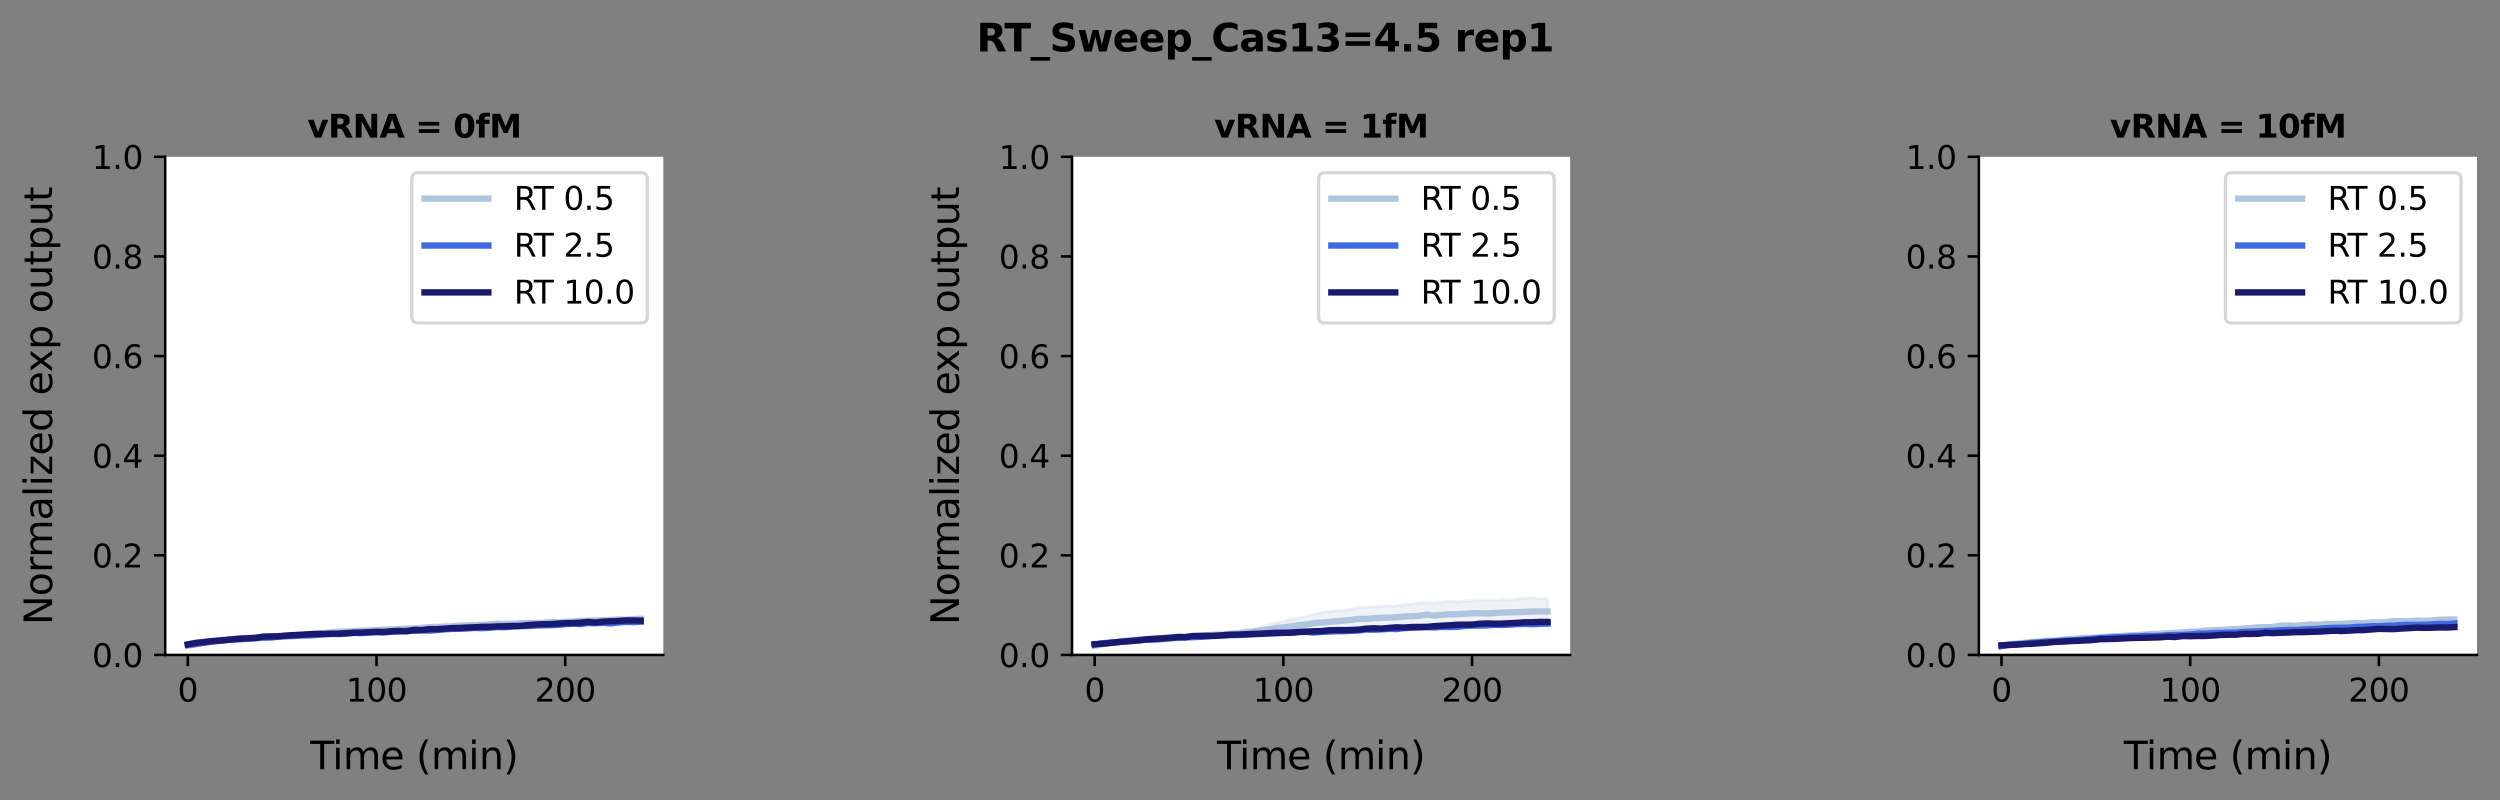 <?xml version="1.0" encoding="utf-8" standalone="no"?>
<!DOCTYPE svg PUBLIC "-//W3C//DTD SVG 1.1//EN"
  "http://www.w3.org/Graphics/SVG/1.1/DTD/svg11.dtd">
<svg xmlns:xlink="http://www.w3.org/1999/xlink" width="782.763pt" height="250.56pt" viewBox="0 0 782.763 250.56" xmlns="http://www.w3.org/2000/svg" version="1.1">
 <rect x="0" y="0" width="782.763" height="250.56" fill="#808080" stroke="none"/>
 <defs>
  <style type="text/css">*{stroke-linejoin: round; stroke-linecap: butt}</style>
 </defs>
 <g id="figure_1">
  <g id="patch_1">
   <path d="M 0 250.56 
L 782.763 250.56 
L 782.763 -0 
L 0 -0 
L 0 250.56 
z
" style="fill: none"/>
  </g>
  <g id="axes_1">
   <g id="patch_2">
    <path d="M 51.717 205.068 
L 207.691 205.068 
L 207.691 49.094 
L 51.717 49.094 
z
" style="fill: #ffffff"/>
   </g>
   <g id="PolyCollection_1">
    <defs>
     <path id="m7100c88414" d="M 58.807 -48.568 
L 58.807 -48.206 
L 61.17 -48.782 
L 63.533 -49.195 
L 65.896 -49.457 
L 68.26 -49.975 
L 70.623 -50.07 
L 72.986 -50.285 
L 75.349 -50.536 
L 77.713 -50.439 
L 80.076 -50.78 
L 82.439 -51.032 
L 84.802 -51.183 
L 87.166 -51.164 
L 89.529 -51.46 
L 91.892 -51.605 
L 94.255 -51.629 
L 96.618 -51.838 
L 98.982 -52.13 
L 101.345 -52.241 
L 103.708 -52.459 
L 106.071 -52.654 
L 108.435 -52.778 
L 110.798 -52.591 
L 113.161 -52.785 
L 115.524 -52.889 
L 117.888 -53.153 
L 120.251 -53.197 
L 122.614 -53.321 
L 124.977 -53.484 
L 127.341 -53.528 
L 129.704 -53.543 
L 132.067 -53.75 
L 134.43 -53.995 
L 136.794 -53.877 
L 139.157 -54.061 
L 141.52 -54.172 
L 143.883 -54.435 
L 146.247 -54.381 
L 148.61 -54.678 
L 150.973 -54.722 
L 153.336 -54.579 
L 155.7 -54.886 
L 158.063 -54.909 
L 160.426 -55.043 
L 162.789 -54.967 
L 165.153 -55.268 
L 167.516 -55.159 
L 169.879 -55.168 
L 172.242 -55.649 
L 174.606 -55.259 
L 176.969 -55.485 
L 179.332 -55.686 
L 181.695 -55.832 
L 184.059 -55.859 
L 186.422 -56.038 
L 188.785 -56.038 
L 191.148 -56.079 
L 193.511 -56.304 
L 195.875 -56.172 
L 198.238 -56.361 
L 200.601 -56.517 
L 200.601 -57.112 
L 200.601 -57.112 
L 198.238 -57.024 
L 195.875 -56.845 
L 193.511 -56.89 
L 191.148 -56.788 
L 188.785 -56.639 
L 186.422 -56.585 
L 184.059 -56.492 
L 181.695 -56.464 
L 179.332 -56.257 
L 176.969 -56.323 
L 174.606 -56.073 
L 172.242 -55.968 
L 169.879 -55.865 
L 167.516 -55.751 
L 165.153 -55.778 
L 162.789 -55.807 
L 160.426 -55.473 
L 158.063 -55.444 
L 155.7 -55.616 
L 153.336 -55.434 
L 150.973 -55.087 
L 148.61 -54.968 
L 146.247 -55.075 
L 143.883 -54.885 
L 141.52 -54.645 
L 139.157 -54.661 
L 136.794 -54.641 
L 134.43 -54.387 
L 132.067 -54.129 
L 129.704 -54.037 
L 127.341 -53.93 
L 124.977 -53.647 
L 122.614 -53.607 
L 120.251 -53.717 
L 117.888 -53.408 
L 115.524 -53.413 
L 113.161 -53.395 
L 110.798 -53.195 
L 108.435 -52.886 
L 106.071 -52.86 
L 103.708 -52.675 
L 101.345 -52.444 
L 98.982 -52.379 
L 96.618 -52.127 
L 94.255 -52.145 
L 91.892 -51.789 
L 89.529 -51.662 
L 87.166 -51.618 
L 84.802 -51.327 
L 82.439 -51.233 
L 80.076 -51.159 
L 77.713 -50.875 
L 75.349 -50.737 
L 72.986 -50.608 
L 70.623 -50.51 
L 68.26 -50.252 
L 65.896 -49.873 
L 63.533 -49.441 
L 61.17 -48.89 
L 58.807 -48.568 
z
" style="stroke: #b0c4de; stroke-opacity: 0.2"/>
    </defs>
    <g clip-path="url(#pc1f9064d96)">
     <use xlink:href="#m7100c88414" x="0" y="250.56" style="fill: #b0c4de; fill-opacity: 0.2; stroke: #b0c4de; stroke-opacity: 0.2"/>
    </g>
   </g>
   <g id="PolyCollection_2">
    <defs>
     <path id="m7e4f4337e7" d="M 58.807 -48.708 
L 58.807 -48.623 
L 61.17 -48.738 
L 63.533 -49.073 
L 65.896 -49.388 
L 68.26 -49.698 
L 70.623 -49.885 
L 72.986 -50.018 
L 75.349 -50.292 
L 77.713 -50.541 
L 80.076 -50.579 
L 82.439 -50.824 
L 84.802 -50.854 
L 87.166 -51.12 
L 89.529 -51.308 
L 91.892 -51.387 
L 94.255 -51.464 
L 96.618 -51.397 
L 98.982 -51.622 
L 101.345 -51.801 
L 103.708 -51.775 
L 106.071 -51.968 
L 108.435 -52.048 
L 110.798 -52.404 
L 113.161 -52.08 
L 115.524 -52.465 
L 117.888 -52.453 
L 120.251 -52.326 
L 122.614 -52.626 
L 124.977 -52.795 
L 127.341 -52.983 
L 129.704 -53 
L 132.067 -53.105 
L 134.43 -52.984 
L 136.794 -53.226 
L 139.157 -53.334 
L 141.52 -53.488 
L 143.883 -53.481 
L 146.247 -53.701 
L 148.61 -53.9 
L 150.973 -53.836 
L 153.336 -53.979 
L 155.7 -54.198 
L 158.063 -54.053 
L 160.426 -54.25 
L 162.789 -54.284 
L 165.153 -54.306 
L 167.516 -54.53 
L 169.879 -54.769 
L 172.242 -54.708 
L 174.606 -54.815 
L 176.969 -55.095 
L 179.332 -55.135 
L 181.695 -55.098 
L 184.059 -55.389 
L 186.422 -55.386 
L 188.785 -55.431 
L 191.148 -55.025 
L 193.511 -55.547 
L 195.875 -55.751 
L 198.238 -55.652 
L 200.601 -55.745 
L 200.601 -56.062 
L 200.601 -56.062 
L 198.238 -55.898 
L 195.875 -55.921 
L 193.511 -55.771 
L 191.148 -55.709 
L 188.785 -55.67 
L 186.422 -55.457 
L 184.059 -55.59 
L 181.695 -55.201 
L 179.332 -55.436 
L 176.969 -55.217 
L 174.606 -54.98 
L 172.242 -54.911 
L 169.879 -54.81 
L 167.516 -54.831 
L 165.153 -54.715 
L 162.789 -54.873 
L 160.426 -54.485 
L 158.063 -54.302 
L 155.7 -54.279 
L 153.336 -54.05 
L 150.973 -53.907 
L 148.61 -54.047 
L 146.247 -53.866 
L 143.883 -53.855 
L 141.52 -53.834 
L 139.157 -53.661 
L 136.794 -53.334 
L 134.43 -53.251 
L 132.067 -53.292 
L 129.704 -53.071 
L 127.341 -53.17 
L 124.977 -52.842 
L 122.614 -52.874 
L 120.251 -52.781 
L 117.888 -52.721 
L 115.524 -52.546 
L 113.161 -52.551 
L 110.798 -52.498 
L 108.435 -52.297 
L 106.071 -52.133 
L 103.708 -52.366 
L 101.345 -52.15 
L 98.982 -51.894 
L 96.618 -51.833 
L 94.255 -51.712 
L 91.892 -51.449 
L 89.529 -51.393 
L 87.166 -51.308 
L 84.802 -51.017 
L 82.439 -51.034 
L 80.076 -50.857 
L 77.713 -50.719 
L 75.349 -50.519 
L 72.986 -50.589 
L 70.623 -50.45 
L 68.26 -50.04 
L 65.896 -49.82 
L 63.533 -49.469 
L 61.17 -49.056 
L 58.807 -48.708 
z
" style="stroke: #4169e1; stroke-opacity: 0.2"/>
    </defs>
    <g clip-path="url(#pc1f9064d96)">
     <use xlink:href="#m7e4f4337e7" x="0" y="250.56" style="fill: #4169e1; fill-opacity: 0.2; stroke: #4169e1; stroke-opacity: 0.2"/>
    </g>
   </g>
   <g id="PolyCollection_3">
    <defs>
     <path id="mbf77a04961" d="M 58.807 -48.884 
L 58.807 -48.706 
L 61.17 -49.193 
L 63.533 -49.399 
L 65.896 -49.7 
L 68.26 -49.716 
L 70.623 -49.722 
L 72.986 -50.312 
L 75.349 -50.458 
L 77.713 -50.517 
L 80.076 -50.589 
L 82.439 -51.045 
L 84.802 -51.184 
L 87.166 -51.207 
L 89.529 -51.444 
L 91.892 -51.447 
L 94.255 -51.426 
L 96.618 -51.728 
L 98.982 -51.911 
L 101.345 -51.914 
L 103.708 -51.845 
L 106.071 -52.074 
L 108.435 -52.302 
L 110.798 -52.29 
L 113.161 -52.339 
L 115.524 -52.4 
L 117.888 -52.535 
L 120.251 -52.511 
L 122.614 -52.712 
L 124.977 -52.884 
L 127.341 -52.636 
L 129.704 -53.155 
L 132.067 -52.984 
L 134.43 -53.403 
L 136.794 -53.29 
L 139.157 -53.419 
L 141.52 -53.664 
L 143.883 -53.63 
L 146.247 -53.755 
L 148.61 -53.946 
L 150.973 -54.138 
L 153.336 -54.166 
L 155.7 -54.262 
L 158.063 -54.215 
L 160.426 -54.31 
L 162.789 -54.463 
L 165.153 -54.615 
L 167.516 -54.824 
L 169.879 -54.811 
L 172.242 -55.082 
L 174.606 -55.015 
L 176.969 -55.148 
L 179.332 -55.27 
L 181.695 -55.39 
L 184.059 -55.76 
L 186.422 -55.405 
L 188.785 -55.808 
L 191.148 -55.812 
L 193.511 -55.958 
L 195.875 -56.173 
L 198.238 -56.003 
L 200.601 -55.968 
L 200.601 -56.533 
L 200.601 -56.533 
L 198.238 -56.58 
L 195.875 -56.45 
L 193.511 -56.244 
L 191.148 -56.267 
L 188.785 -56.04 
L 186.422 -55.886 
L 184.059 -55.953 
L 181.695 -55.779 
L 179.332 -55.681 
L 176.969 -55.721 
L 174.606 -55.61 
L 172.242 -55.19 
L 169.879 -55.42 
L 167.516 -55.189 
L 165.153 -55.085 
L 162.789 -54.626 
L 160.426 -54.834 
L 158.063 -54.684 
L 155.7 -54.609 
L 153.336 -54.434 
L 150.973 -54.462 
L 148.61 -54.382 
L 146.247 -54.396 
L 143.883 -54.263 
L 141.52 -54.133 
L 139.157 -54.025 
L 136.794 -53.842 
L 134.43 -53.742 
L 132.067 -53.55 
L 129.704 -53.569 
L 127.341 -53.123 
L 124.977 -53.174 
L 122.614 -53.128 
L 120.251 -52.881 
L 117.888 -52.965 
L 115.524 -52.869 
L 113.161 -52.672 
L 110.798 -52.558 
L 108.435 -52.343 
L 106.071 -52.217 
L 103.708 -52.446 
L 101.345 -52.2 
L 98.982 -52.176 
L 96.618 -52.223 
L 94.255 -52.144 
L 91.892 -51.96 
L 89.529 -51.637 
L 87.166 -51.466 
L 84.802 -51.394 
L 82.439 -51.424 
L 80.076 -51.105 
L 77.713 -50.906 
L 75.349 -50.775 
L 72.986 -50.513 
L 70.623 -50.532 
L 68.26 -50.171 
L 65.896 -49.887 
L 63.533 -49.604 
L 61.17 -49.334 
L 58.807 -48.884 
z
" style="stroke: #191970; stroke-opacity: 0.2"/>
    </defs>
    <g clip-path="url(#pc1f9064d96)">
     <use xlink:href="#mbf77a04961" x="0" y="250.56" style="fill: #191970; fill-opacity: 0.2; stroke: #191970; stroke-opacity: 0.2"/>
    </g>
   </g>
   <g id="matplotlib.axis_1">
    <g id="xtick_1">
     <g id="line2d_1">
      <defs>
       <path id="m9ac129a319" d="M 0 0 
L 0 3.5 
" style="stroke: #000000; stroke-width: 0.8"/>
      </defs>
      <g>
       <use xlink:href="#m9ac129a319" x="58.807" y="205.068" style="stroke: #000000; stroke-width: 0.8"/>
      </g>
     </g>
     <g id="text_1">
      <!-- 0 -->
      <g transform="translate(55.625 219.667)scale(0.1 -0.1)">
       <defs>
        <path id="DejaVuSans-30" d="M 2034 4250 
Q 1547 4250 1301 3770 
Q 1056 3291 1056 2328 
Q 1056 1369 1301 889 
Q 1547 409 2034 409 
Q 2525 409 2770 889 
Q 3016 1369 3016 2328 
Q 3016 3291 2770 3770 
Q 2525 4250 2034 4250 
z
M 2034 4750 
Q 2819 4750 3233 4129 
Q 3647 3509 3647 2328 
Q 3647 1150 3233 529 
Q 2819 -91 2034 -91 
Q 1250 -91 836 529 
Q 422 1150 422 2328 
Q 422 3509 836 4129 
Q 1250 4750 2034 4750 
z
" transform="scale(0.016)"/>
       </defs>
       <use xlink:href="#DejaVuSans-30"/>
      </g>
     </g>
    </g>
    <g id="xtick_2">
     <g id="line2d_2">
      <g>
       <use xlink:href="#m9ac129a319" x="117.888" y="205.068" style="stroke: #000000; stroke-width: 0.8"/>
      </g>
     </g>
     <g id="text_2">
      <!-- 100 -->
      <g transform="translate(108.344 219.667)scale(0.1 -0.1)">
       <defs>
        <path id="DejaVuSans-31" d="M 794 531 
L 1825 531 
L 1825 4091 
L 703 3866 
L 703 4441 
L 1819 4666 
L 2450 4666 
L 2450 531 
L 3481 531 
L 3481 0 
L 794 0 
L 794 531 
z
" transform="scale(0.016)"/>
       </defs>
       <use xlink:href="#DejaVuSans-31"/>
       <use xlink:href="#DejaVuSans-30" x="63.623"/>
       <use xlink:href="#DejaVuSans-30" x="127.246"/>
      </g>
     </g>
    </g>
    <g id="xtick_3">
     <g id="line2d_3">
      <g>
       <use xlink:href="#m9ac129a319" x="176.969" y="205.068" style="stroke: #000000; stroke-width: 0.8"/>
      </g>
     </g>
     <g id="text_3">
      <!-- 200 -->
      <g transform="translate(167.425 219.667)scale(0.1 -0.1)">
       <defs>
        <path id="DejaVuSans-32" d="M 1228 531 
L 3431 531 
L 3431 0 
L 469 0 
L 469 531 
Q 828 903 1448 1529 
Q 2069 2156 2228 2338 
Q 2531 2678 2651 2914 
Q 2772 3150 2772 3378 
Q 2772 3750 2511 3984 
Q 2250 4219 1831 4219 
Q 1534 4219 1204 4116 
Q 875 4013 500 3803 
L 500 4441 
Q 881 4594 1212 4672 
Q 1544 4750 1819 4750 
Q 2544 4750 2975 4387 
Q 3406 4025 3406 3419 
Q 3406 3131 3298 2873 
Q 3191 2616 2906 2266 
Q 2828 2175 2409 1742 
Q 1991 1309 1228 531 
z
" transform="scale(0.016)"/>
       </defs>
       <use xlink:href="#DejaVuSans-32"/>
       <use xlink:href="#DejaVuSans-30" x="63.623"/>
       <use xlink:href="#DejaVuSans-30" x="127.246"/>
      </g>
     </g>
    </g>
    <g id="text_4">
     <!-- Time (min) -->
     <g transform="translate(97.121 240.864)scale(0.12 -0.12)">
      <defs>
       <path id="DejaVuSans-54" d="M -19 4666 
L 3928 4666 
L 3928 4134 
L 2272 4134 
L 2272 0 
L 1638 0 
L 1638 4134 
L -19 4134 
L -19 4666 
z
" transform="scale(0.016)"/>
       <path id="DejaVuSans-69" d="M 603 3500 
L 1178 3500 
L 1178 0 
L 603 0 
L 603 3500 
z
M 603 4863 
L 1178 4863 
L 1178 4134 
L 603 4134 
L 603 4863 
z
" transform="scale(0.016)"/>
       <path id="DejaVuSans-6d" d="M 3328 2828 
Q 3544 3216 3844 3400 
Q 4144 3584 4550 3584 
Q 5097 3584 5394 3201 
Q 5691 2819 5691 2113 
L 5691 0 
L 5113 0 
L 5113 2094 
Q 5113 2597 4934 2840 
Q 4756 3084 4391 3084 
Q 3944 3084 3684 2787 
Q 3425 2491 3425 1978 
L 3425 0 
L 2847 0 
L 2847 2094 
Q 2847 2600 2669 2842 
Q 2491 3084 2119 3084 
Q 1678 3084 1418 2786 
Q 1159 2488 1159 1978 
L 1159 0 
L 581 0 
L 581 3500 
L 1159 3500 
L 1159 2956 
Q 1356 3278 1631 3431 
Q 1906 3584 2284 3584 
Q 2666 3584 2933 3390 
Q 3200 3197 3328 2828 
z
" transform="scale(0.016)"/>
       <path id="DejaVuSans-65" d="M 3597 1894 
L 3597 1613 
L 953 1613 
Q 991 1019 1311 708 
Q 1631 397 2203 397 
Q 2534 397 2845 478 
Q 3156 559 3463 722 
L 3463 178 
Q 3153 47 2828 -22 
Q 2503 -91 2169 -91 
Q 1331 -91 842 396 
Q 353 884 353 1716 
Q 353 2575 817 3079 
Q 1281 3584 2069 3584 
Q 2775 3584 3186 3129 
Q 3597 2675 3597 1894 
z
M 3022 2063 
Q 3016 2534 2758 2815 
Q 2500 3097 2075 3097 
Q 1594 3097 1305 2825 
Q 1016 2553 972 2059 
L 3022 2063 
z
" transform="scale(0.016)"/>
       <path id="DejaVuSans-20" transform="scale(0.016)"/>
       <path id="DejaVuSans-28" d="M 1984 4856 
Q 1566 4138 1362 3434 
Q 1159 2731 1159 2009 
Q 1159 1288 1364 580 
Q 1569 -128 1984 -844 
L 1484 -844 
Q 1016 -109 783 600 
Q 550 1309 550 2009 
Q 550 2706 781 3412 
Q 1013 4119 1484 4856 
L 1984 4856 
z
" transform="scale(0.016)"/>
       <path id="DejaVuSans-6e" d="M 3513 2113 
L 3513 0 
L 2938 0 
L 2938 2094 
Q 2938 2591 2744 2837 
Q 2550 3084 2163 3084 
Q 1697 3084 1428 2787 
Q 1159 2491 1159 1978 
L 1159 0 
L 581 0 
L 581 3500 
L 1159 3500 
L 1159 2956 
Q 1366 3272 1645 3428 
Q 1925 3584 2291 3584 
Q 2894 3584 3203 3211 
Q 3513 2838 3513 2113 
z
" transform="scale(0.016)"/>
       <path id="DejaVuSans-29" d="M 513 4856 
L 1013 4856 
Q 1481 4119 1714 3412 
Q 1947 2706 1947 2009 
Q 1947 1309 1714 600 
Q 1481 -109 1013 -844 
L 513 -844 
Q 928 -128 1133 580 
Q 1338 1288 1338 2009 
Q 1338 2731 1133 3434 
Q 928 4138 513 4856 
z
" transform="scale(0.016)"/>
      </defs>
      <use xlink:href="#DejaVuSans-54"/>
      <use xlink:href="#DejaVuSans-69" x="57.959"/>
      <use xlink:href="#DejaVuSans-6d" x="85.742"/>
      <use xlink:href="#DejaVuSans-65" x="183.154"/>
      <use xlink:href="#DejaVuSans-20" x="244.678"/>
      <use xlink:href="#DejaVuSans-28" x="276.465"/>
      <use xlink:href="#DejaVuSans-6d" x="315.479"/>
      <use xlink:href="#DejaVuSans-69" x="412.891"/>
      <use xlink:href="#DejaVuSans-6e" x="440.674"/>
      <use xlink:href="#DejaVuSans-29" x="504.053"/>
     </g>
    </g>
   </g>
   <g id="matplotlib.axis_2">
    <g id="ytick_1">
     <g id="line2d_4">
      <defs>
       <path id="m814644282f" d="M 0 0 
L -3.5 0 
" style="stroke: #000000; stroke-width: 0.8"/>
      </defs>
      <g>
       <use xlink:href="#m814644282f" x="51.717" y="205.068" style="stroke: #000000; stroke-width: 0.8"/>
      </g>
     </g>
     <g id="text_5">
      <!-- 0.0 -->
      <g transform="translate(28.814 208.867)scale(0.1 -0.1)">
       <defs>
        <path id="DejaVuSans-2e" d="M 684 794 
L 1344 794 
L 1344 0 
L 684 0 
L 684 794 
z
" transform="scale(0.016)"/>
       </defs>
       <use xlink:href="#DejaVuSans-30"/>
       <use xlink:href="#DejaVuSans-2e" x="63.623"/>
       <use xlink:href="#DejaVuSans-30" x="95.41"/>
      </g>
     </g>
    </g>
    <g id="ytick_2">
     <g id="line2d_5">
      <g>
       <use xlink:href="#m814644282f" x="51.717" y="173.873" style="stroke: #000000; stroke-width: 0.8"/>
      </g>
     </g>
     <g id="text_6">
      <!-- 0.2 -->
      <g transform="translate(28.814 177.673)scale(0.1 -0.1)">
       <use xlink:href="#DejaVuSans-30"/>
       <use xlink:href="#DejaVuSans-2e" x="63.623"/>
       <use xlink:href="#DejaVuSans-32" x="95.41"/>
      </g>
     </g>
    </g>
    <g id="ytick_3">
     <g id="line2d_6">
      <g>
       <use xlink:href="#m814644282f" x="51.717" y="142.679" style="stroke: #000000; stroke-width: 0.8"/>
      </g>
     </g>
     <g id="text_7">
      <!-- 0.4 -->
      <g transform="translate(28.814 146.478)scale(0.1 -0.1)">
       <defs>
        <path id="DejaVuSans-34" d="M 2419 4116 
L 825 1625 
L 2419 1625 
L 2419 4116 
z
M 2253 4666 
L 3047 4666 
L 3047 1625 
L 3713 1625 
L 3713 1100 
L 3047 1100 
L 3047 0 
L 2419 0 
L 2419 1100 
L 313 1100 
L 313 1709 
L 2253 4666 
z
" transform="scale(0.016)"/>
       </defs>
       <use xlink:href="#DejaVuSans-30"/>
       <use xlink:href="#DejaVuSans-2e" x="63.623"/>
       <use xlink:href="#DejaVuSans-34" x="95.41"/>
      </g>
     </g>
    </g>
    <g id="ytick_4">
     <g id="line2d_7">
      <g>
       <use xlink:href="#m814644282f" x="51.717" y="111.484" style="stroke: #000000; stroke-width: 0.8"/>
      </g>
     </g>
     <g id="text_8">
      <!-- 0.6 -->
      <g transform="translate(28.814 115.283)scale(0.1 -0.1)">
       <defs>
        <path id="DejaVuSans-36" d="M 2113 2584 
Q 1688 2584 1439 2293 
Q 1191 2003 1191 1497 
Q 1191 994 1439 701 
Q 1688 409 2113 409 
Q 2538 409 2786 701 
Q 3034 994 3034 1497 
Q 3034 2003 2786 2293 
Q 2538 2584 2113 2584 
z
M 3366 4563 
L 3366 3988 
Q 3128 4100 2886 4159 
Q 2644 4219 2406 4219 
Q 1781 4219 1451 3797 
Q 1122 3375 1075 2522 
Q 1259 2794 1537 2939 
Q 1816 3084 2150 3084 
Q 2853 3084 3261 2657 
Q 3669 2231 3669 1497 
Q 3669 778 3244 343 
Q 2819 -91 2113 -91 
Q 1303 -91 875 529 
Q 447 1150 447 2328 
Q 447 3434 972 4092 
Q 1497 4750 2381 4750 
Q 2619 4750 2861 4703 
Q 3103 4656 3366 4563 
z
" transform="scale(0.016)"/>
       </defs>
       <use xlink:href="#DejaVuSans-30"/>
       <use xlink:href="#DejaVuSans-2e" x="63.623"/>
       <use xlink:href="#DejaVuSans-36" x="95.41"/>
      </g>
     </g>
    </g>
    <g id="ytick_5">
     <g id="line2d_8">
      <g>
       <use xlink:href="#m814644282f" x="51.717" y="80.289" style="stroke: #000000; stroke-width: 0.8"/>
      </g>
     </g>
     <g id="text_9">
      <!-- 0.8 -->
      <g transform="translate(28.814 84.088)scale(0.1 -0.1)">
       <defs>
        <path id="DejaVuSans-38" d="M 2034 2216 
Q 1584 2216 1326 1975 
Q 1069 1734 1069 1313 
Q 1069 891 1326 650 
Q 1584 409 2034 409 
Q 2484 409 2743 651 
Q 3003 894 3003 1313 
Q 3003 1734 2745 1975 
Q 2488 2216 2034 2216 
z
M 1403 2484 
Q 997 2584 770 2862 
Q 544 3141 544 3541 
Q 544 4100 942 4425 
Q 1341 4750 2034 4750 
Q 2731 4750 3128 4425 
Q 3525 4100 3525 3541 
Q 3525 3141 3298 2862 
Q 3072 2584 2669 2484 
Q 3125 2378 3379 2068 
Q 3634 1759 3634 1313 
Q 3634 634 3220 271 
Q 2806 -91 2034 -91 
Q 1263 -91 848 271 
Q 434 634 434 1313 
Q 434 1759 690 2068 
Q 947 2378 1403 2484 
z
M 1172 3481 
Q 1172 3119 1398 2916 
Q 1625 2713 2034 2713 
Q 2441 2713 2670 2916 
Q 2900 3119 2900 3481 
Q 2900 3844 2670 4047 
Q 2441 4250 2034 4250 
Q 1625 4250 1398 4047 
Q 1172 3844 1172 3481 
z
" transform="scale(0.016)"/>
       </defs>
       <use xlink:href="#DejaVuSans-30"/>
       <use xlink:href="#DejaVuSans-2e" x="63.623"/>
       <use xlink:href="#DejaVuSans-38" x="95.41"/>
      </g>
     </g>
    </g>
    <g id="ytick_6">
     <g id="line2d_9">
      <g>
       <use xlink:href="#m814644282f" x="51.717" y="49.094" style="stroke: #000000; stroke-width: 0.8"/>
      </g>
     </g>
     <g id="text_10">
      <!-- 1.0 -->
      <g transform="translate(28.814 52.893)scale(0.1 -0.1)">
       <use xlink:href="#DejaVuSans-31"/>
       <use xlink:href="#DejaVuSans-2e" x="63.623"/>
       <use xlink:href="#DejaVuSans-30" x="95.41"/>
      </g>
     </g>
    </g>
    <g id="text_11">
     <!-- Normalized exp output -->
     <g transform="translate(16.318 195.658)rotate(-90)scale(0.12 -0.12)">
      <defs>
       <path id="DejaVuSans-4e" d="M 628 4666 
L 1478 4666 
L 3547 763 
L 3547 4666 
L 4159 4666 
L 4159 0 
L 3309 0 
L 1241 3903 
L 1241 0 
L 628 0 
L 628 4666 
z
" transform="scale(0.016)"/>
       <path id="DejaVuSans-6f" d="M 1959 3097 
Q 1497 3097 1228 2736 
Q 959 2375 959 1747 
Q 959 1119 1226 758 
Q 1494 397 1959 397 
Q 2419 397 2687 759 
Q 2956 1122 2956 1747 
Q 2956 2369 2687 2733 
Q 2419 3097 1959 3097 
z
M 1959 3584 
Q 2709 3584 3137 3096 
Q 3566 2609 3566 1747 
Q 3566 888 3137 398 
Q 2709 -91 1959 -91 
Q 1206 -91 779 398 
Q 353 888 353 1747 
Q 353 2609 779 3096 
Q 1206 3584 1959 3584 
z
" transform="scale(0.016)"/>
       <path id="DejaVuSans-72" d="M 2631 2963 
Q 2534 3019 2420 3045 
Q 2306 3072 2169 3072 
Q 1681 3072 1420 2755 
Q 1159 2438 1159 1844 
L 1159 0 
L 581 0 
L 581 3500 
L 1159 3500 
L 1159 2956 
Q 1341 3275 1631 3429 
Q 1922 3584 2338 3584 
Q 2397 3584 2469 3576 
Q 2541 3569 2628 3553 
L 2631 2963 
z
" transform="scale(0.016)"/>
       <path id="DejaVuSans-61" d="M 2194 1759 
Q 1497 1759 1228 1600 
Q 959 1441 959 1056 
Q 959 750 1161 570 
Q 1363 391 1709 391 
Q 2188 391 2477 730 
Q 2766 1069 2766 1631 
L 2766 1759 
L 2194 1759 
z
M 3341 1997 
L 3341 0 
L 2766 0 
L 2766 531 
Q 2569 213 2275 61 
Q 1981 -91 1556 -91 
Q 1019 -91 701 211 
Q 384 513 384 1019 
Q 384 1609 779 1909 
Q 1175 2209 1959 2209 
L 2766 2209 
L 2766 2266 
Q 2766 2663 2505 2880 
Q 2244 3097 1772 3097 
Q 1472 3097 1187 3025 
Q 903 2953 641 2809 
L 641 3341 
Q 956 3463 1253 3523 
Q 1550 3584 1831 3584 
Q 2591 3584 2966 3190 
Q 3341 2797 3341 1997 
z
" transform="scale(0.016)"/>
       <path id="DejaVuSans-6c" d="M 603 4863 
L 1178 4863 
L 1178 0 
L 603 0 
L 603 4863 
z
" transform="scale(0.016)"/>
       <path id="DejaVuSans-7a" d="M 353 3500 
L 3084 3500 
L 3084 2975 
L 922 459 
L 3084 459 
L 3084 0 
L 275 0 
L 275 525 
L 2438 3041 
L 353 3041 
L 353 3500 
z
" transform="scale(0.016)"/>
       <path id="DejaVuSans-64" d="M 2906 2969 
L 2906 4863 
L 3481 4863 
L 3481 0 
L 2906 0 
L 2906 525 
Q 2725 213 2448 61 
Q 2172 -91 1784 -91 
Q 1150 -91 751 415 
Q 353 922 353 1747 
Q 353 2572 751 3078 
Q 1150 3584 1784 3584 
Q 2172 3584 2448 3432 
Q 2725 3281 2906 2969 
z
M 947 1747 
Q 947 1113 1208 752 
Q 1469 391 1925 391 
Q 2381 391 2643 752 
Q 2906 1113 2906 1747 
Q 2906 2381 2643 2742 
Q 2381 3103 1925 3103 
Q 1469 3103 1208 2742 
Q 947 2381 947 1747 
z
" transform="scale(0.016)"/>
       <path id="DejaVuSans-78" d="M 3513 3500 
L 2247 1797 
L 3578 0 
L 2900 0 
L 1881 1375 
L 863 0 
L 184 0 
L 1544 1831 
L 300 3500 
L 978 3500 
L 1906 2253 
L 2834 3500 
L 3513 3500 
z
" transform="scale(0.016)"/>
       <path id="DejaVuSans-70" d="M 1159 525 
L 1159 -1331 
L 581 -1331 
L 581 3500 
L 1159 3500 
L 1159 2969 
Q 1341 3281 1617 3432 
Q 1894 3584 2278 3584 
Q 2916 3584 3314 3078 
Q 3713 2572 3713 1747 
Q 3713 922 3314 415 
Q 2916 -91 2278 -91 
Q 1894 -91 1617 61 
Q 1341 213 1159 525 
z
M 3116 1747 
Q 3116 2381 2855 2742 
Q 2594 3103 2138 3103 
Q 1681 3103 1420 2742 
Q 1159 2381 1159 1747 
Q 1159 1113 1420 752 
Q 1681 391 2138 391 
Q 2594 391 2855 752 
Q 3116 1113 3116 1747 
z
" transform="scale(0.016)"/>
       <path id="DejaVuSans-75" d="M 544 1381 
L 544 3500 
L 1119 3500 
L 1119 1403 
Q 1119 906 1312 657 
Q 1506 409 1894 409 
Q 2359 409 2629 706 
Q 2900 1003 2900 1516 
L 2900 3500 
L 3475 3500 
L 3475 0 
L 2900 0 
L 2900 538 
Q 2691 219 2414 64 
Q 2138 -91 1772 -91 
Q 1169 -91 856 284 
Q 544 659 544 1381 
z
M 1991 3584 
L 1991 3584 
z
" transform="scale(0.016)"/>
       <path id="DejaVuSans-74" d="M 1172 4494 
L 1172 3500 
L 2356 3500 
L 2356 3053 
L 1172 3053 
L 1172 1153 
Q 1172 725 1289 603 
Q 1406 481 1766 481 
L 2356 481 
L 2356 0 
L 1766 0 
Q 1100 0 847 248 
Q 594 497 594 1153 
L 594 3053 
L 172 3053 
L 172 3500 
L 594 3500 
L 594 4494 
L 1172 4494 
z
" transform="scale(0.016)"/>
      </defs>
      <use xlink:href="#DejaVuSans-4e"/>
      <use xlink:href="#DejaVuSans-6f" x="74.805"/>
      <use xlink:href="#DejaVuSans-72" x="135.986"/>
      <use xlink:href="#DejaVuSans-6d" x="175.35"/>
      <use xlink:href="#DejaVuSans-61" x="272.762"/>
      <use xlink:href="#DejaVuSans-6c" x="334.041"/>
      <use xlink:href="#DejaVuSans-69" x="361.824"/>
      <use xlink:href="#DejaVuSans-7a" x="389.607"/>
      <use xlink:href="#DejaVuSans-65" x="442.098"/>
      <use xlink:href="#DejaVuSans-64" x="503.621"/>
      <use xlink:href="#DejaVuSans-20" x="567.098"/>
      <use xlink:href="#DejaVuSans-65" x="598.885"/>
      <use xlink:href="#DejaVuSans-78" x="658.658"/>
      <use xlink:href="#DejaVuSans-70" x="717.838"/>
      <use xlink:href="#DejaVuSans-20" x="781.314"/>
      <use xlink:href="#DejaVuSans-6f" x="813.102"/>
      <use xlink:href="#DejaVuSans-75" x="874.283"/>
      <use xlink:href="#DejaVuSans-74" x="937.662"/>
      <use xlink:href="#DejaVuSans-70" x="976.871"/>
      <use xlink:href="#DejaVuSans-75" x="1040.348"/>
      <use xlink:href="#DejaVuSans-74" x="1103.727"/>
     </g>
    </g>
   </g>
   <g id="line2d_10">
    <path d="M 58.807 202.173 
L 61.17 201.724 
L 63.533 201.242 
L 65.896 200.895 
L 68.26 200.447 
L 70.623 200.27 
L 72.986 200.114 
L 75.349 199.923 
L 77.713 199.903 
L 80.076 199.59 
L 82.439 199.427 
L 84.802 199.305 
L 87.166 199.169 
L 89.529 198.999 
L 91.892 198.863 
L 94.255 198.673 
L 96.618 198.578 
L 98.982 198.306 
L 101.345 198.218 
L 103.708 197.993 
L 106.071 197.803 
L 108.435 197.728 
L 110.798 197.667 
L 113.161 197.47 
L 115.524 197.409 
L 117.888 197.28 
L 120.251 197.103 
L 122.614 197.096 
L 124.977 196.994 
L 127.341 196.831 
L 129.704 196.77 
L 132.067 196.62 
L 134.43 196.369 
L 136.794 196.301 
L 139.157 196.199 
L 141.52 196.151 
L 143.883 195.9 
L 146.247 195.832 
L 148.61 195.737 
L 150.973 195.655 
L 153.336 195.553 
L 155.7 195.309 
L 158.063 195.383 
L 160.426 195.302 
L 162.789 195.173 
L 165.153 195.037 
L 167.516 195.105 
L 169.879 195.044 
L 172.242 194.751 
L 174.606 194.894 
L 176.969 194.656 
L 179.332 194.588 
L 181.695 194.412 
L 184.059 194.384 
L 186.422 194.248 
L 188.785 194.221 
L 191.148 194.126 
L 193.511 193.963 
L 195.875 194.051 
L 198.238 193.868 
L 200.601 193.746 
" clip-path="url(#pc1f9064d96)" style="fill: none; stroke: #b0c4de; stroke-width: 2; stroke-linecap: square"/>
   </g>
   <g id="line2d_11">
    <path d="M 58.807 201.894 
L 61.17 201.663 
L 63.533 201.289 
L 65.896 200.956 
L 68.26 200.691 
L 70.623 200.392 
L 72.986 200.256 
L 75.349 200.154 
L 77.713 199.93 
L 80.076 199.842 
L 82.439 199.631 
L 84.802 199.624 
L 87.166 199.346 
L 89.529 199.21 
L 91.892 199.142 
L 94.255 198.972 
L 96.618 198.945 
L 98.982 198.802 
L 101.345 198.584 
L 103.708 198.489 
L 106.071 198.51 
L 108.435 198.387 
L 110.798 198.109 
L 113.161 198.245 
L 115.524 198.054 
L 117.888 197.973 
L 120.251 198.007 
L 122.614 197.81 
L 124.977 197.742 
L 127.341 197.484 
L 129.704 197.524 
L 132.067 197.361 
L 134.43 197.443 
L 136.794 197.28 
L 139.157 197.062 
L 141.52 196.899 
L 143.883 196.892 
L 146.247 196.777 
L 148.61 196.586 
L 150.973 196.688 
L 153.336 196.546 
L 155.7 196.321 
L 158.063 196.383 
L 160.426 196.192 
L 162.789 195.982 
L 165.153 196.049 
L 167.516 195.88 
L 169.879 195.771 
L 172.242 195.75 
L 174.606 195.662 
L 176.969 195.404 
L 179.332 195.275 
L 181.695 195.411 
L 184.059 195.071 
L 186.422 195.139 
L 188.785 195.01 
L 191.148 195.193 
L 193.511 194.901 
L 195.875 194.724 
L 198.238 194.785 
L 200.601 194.656 
" clip-path="url(#pc1f9064d96)" style="fill: none; stroke: #4169e1; stroke-width: 2; stroke-linecap: square"/>
   </g>
   <g id="line2d_12">
    <path d="M 58.807 201.765 
L 61.17 201.296 
L 63.533 201.058 
L 65.896 200.766 
L 68.26 200.617 
L 70.623 200.433 
L 72.986 200.148 
L 75.349 199.944 
L 77.713 199.849 
L 80.076 199.713 
L 82.439 199.325 
L 84.802 199.271 
L 87.166 199.223 
L 89.529 199.019 
L 91.892 198.856 
L 94.255 198.775 
L 96.618 198.584 
L 98.982 198.517 
L 101.345 198.503 
L 103.708 198.415 
L 106.071 198.415 
L 108.435 198.238 
L 110.798 198.136 
L 113.161 198.054 
L 115.524 197.925 
L 117.888 197.81 
L 120.251 197.864 
L 122.614 197.64 
L 124.977 197.531 
L 127.341 197.681 
L 129.704 197.198 
L 132.067 197.293 
L 134.43 196.987 
L 136.794 196.994 
L 139.157 196.838 
L 141.52 196.661 
L 143.883 196.614 
L 146.247 196.484 
L 148.61 196.396 
L 150.973 196.26 
L 153.336 196.26 
L 155.7 196.124 
L 158.063 196.111 
L 160.426 195.988 
L 162.789 196.016 
L 165.153 195.71 
L 167.516 195.553 
L 169.879 195.445 
L 172.242 195.424 
L 174.606 195.248 
L 176.969 195.125 
L 179.332 195.084 
L 181.695 194.976 
L 184.059 194.704 
L 186.422 194.915 
L 188.785 194.636 
L 191.148 194.52 
L 193.511 194.459 
L 195.875 194.248 
L 198.238 194.269 
L 200.601 194.31 
" clip-path="url(#pc1f9064d96)" style="fill: none; stroke: #191970; stroke-width: 2; stroke-linecap: square"/>
   </g>
   <g id="patch_3">
    <path d="M 51.717 205.068 
L 51.717 49.094 
" style="fill: none; stroke: #000000; stroke-width: 0.8; stroke-linejoin: miter; stroke-linecap: square"/>
   </g>
   <g id="patch_4">
    <path d="M 51.717 205.068 
L 207.691 205.068 
" style="fill: none; stroke: #000000; stroke-width: 0.8; stroke-linejoin: miter; stroke-linecap: square"/>
   </g>
   <g id="text_12">
    <!-- vRNA = 0fM -->
    <g transform="translate(96.24 43.094)scale(0.1 -0.1)">
     <defs>
      <path id="DejaVuSans-Bold-76" d="M 97 3500 
L 1216 3500 
L 2088 1081 
L 2956 3500 
L 4078 3500 
L 2700 0 
L 1472 0 
L 97 3500 
z
" transform="scale(0.016)"/>
      <path id="DejaVuSans-Bold-52" d="M 2297 2597 
Q 2675 2597 2839 2737 
Q 3003 2878 3003 3200 
Q 3003 3519 2839 3656 
Q 2675 3794 2297 3794 
L 1791 3794 
L 1791 2597 
L 2297 2597 
z
M 1791 1766 
L 1791 0 
L 588 0 
L 588 4666 
L 2425 4666 
Q 3347 4666 3776 4356 
Q 4206 4047 4206 3378 
Q 4206 2916 3982 2619 
Q 3759 2322 3309 2181 
Q 3556 2125 3751 1926 
Q 3947 1728 4147 1325 
L 4800 0 
L 3519 0 
L 2950 1159 
Q 2778 1509 2601 1637 
Q 2425 1766 2131 1766 
L 1791 1766 
z
" transform="scale(0.016)"/>
      <path id="DejaVuSans-Bold-4e" d="M 588 4666 
L 1931 4666 
L 3628 1466 
L 3628 4666 
L 4769 4666 
L 4769 0 
L 3425 0 
L 1728 3200 
L 1728 0 
L 588 0 
L 588 4666 
z
" transform="scale(0.016)"/>
      <path id="DejaVuSans-Bold-41" d="M 3419 850 
L 1538 850 
L 1241 0 
L 31 0 
L 1759 4666 
L 3194 4666 
L 4922 0 
L 3713 0 
L 3419 850 
z
M 1838 1716 
L 3116 1716 
L 2478 3572 
L 1838 1716 
z
" transform="scale(0.016)"/>
      <path id="DejaVuSans-Bold-20" transform="scale(0.016)"/>
      <path id="DejaVuSans-Bold-3d" d="M 678 3084 
L 4684 3084 
L 4684 2350 
L 678 2350 
L 678 3084 
z
M 678 1663 
L 4684 1663 
L 4684 922 
L 678 922 
L 678 1663 
z
" transform="scale(0.016)"/>
      <path id="DejaVuSans-Bold-30" d="M 2944 2338 
Q 2944 3213 2780 3570 
Q 2616 3928 2228 3928 
Q 1841 3928 1675 3570 
Q 1509 3213 1509 2338 
Q 1509 1453 1675 1090 
Q 1841 728 2228 728 
Q 2613 728 2778 1090 
Q 2944 1453 2944 2338 
z
M 4147 2328 
Q 4147 1169 3647 539 
Q 3147 -91 2228 -91 
Q 1306 -91 806 539 
Q 306 1169 306 2328 
Q 306 3491 806 4120 
Q 1306 4750 2228 4750 
Q 3147 4750 3647 4120 
Q 4147 3491 4147 2328 
z
" transform="scale(0.016)"/>
      <path id="DejaVuSans-Bold-66" d="M 2841 4863 
L 2841 4128 
L 2222 4128 
Q 1984 4128 1890 4042 
Q 1797 3956 1797 3744 
L 1797 3500 
L 2753 3500 
L 2753 2700 
L 1797 2700 
L 1797 0 
L 678 0 
L 678 2700 
L 122 2700 
L 122 3500 
L 678 3500 
L 678 3744 
Q 678 4316 997 4589 
Q 1316 4863 1984 4863 
L 2841 4863 
z
" transform="scale(0.016)"/>
      <path id="DejaVuSans-Bold-4d" d="M 588 4666 
L 2119 4666 
L 3181 2169 
L 4250 4666 
L 5778 4666 
L 5778 0 
L 4641 0 
L 4641 3413 
L 3566 897 
L 2803 897 
L 1728 3413 
L 1728 0 
L 588 0 
L 588 4666 
z
" transform="scale(0.016)"/>
     </defs>
     <use xlink:href="#DejaVuSans-Bold-76"/>
     <use xlink:href="#DejaVuSans-Bold-52" x="65.186"/>
     <use xlink:href="#DejaVuSans-Bold-4e" x="142.188"/>
     <use xlink:href="#DejaVuSans-Bold-41" x="225.879"/>
     <use xlink:href="#DejaVuSans-Bold-20" x="303.271"/>
     <use xlink:href="#DejaVuSans-Bold-3d" x="338.086"/>
     <use xlink:href="#DejaVuSans-Bold-20" x="421.875"/>
     <use xlink:href="#DejaVuSans-Bold-30" x="456.689"/>
     <use xlink:href="#DejaVuSans-Bold-66" x="526.27"/>
     <use xlink:href="#DejaVuSans-Bold-4d" x="569.775"/>
    </g>
   </g>
   <g id="legend_1">
    <g id="patch_5">
     <path d="M 130.916 101.128 
L 200.691 101.128 
Q 202.691 101.128 202.691 99.128 
L 202.691 56.094 
Q 202.691 54.094 200.691 54.094 
L 130.916 54.094 
Q 128.916 54.094 128.916 56.094 
L 128.916 99.128 
Q 128.916 101.128 130.916 101.128 
z
" style="fill: #ffffff; opacity: 0.8; stroke: #cccccc; stroke-linejoin: miter"/>
    </g>
    <g id="line2d_13">
     <path d="M 132.916 62.193 
L 142.916 62.193 
L 152.916 62.193 
" style="fill: none; stroke: #b0c4de; stroke-width: 2; stroke-linecap: square"/>
    </g>
    <g id="text_13">
     <!-- RT 0.5 -->
     <g transform="translate(160.916 65.692)scale(0.1 -0.1)">
      <defs>
       <path id="DejaVuSans-52" d="M 2841 2188 
Q 3044 2119 3236 1894 
Q 3428 1669 3622 1275 
L 4263 0 
L 3584 0 
L 2988 1197 
Q 2756 1666 2539 1819 
Q 2322 1972 1947 1972 
L 1259 1972 
L 1259 0 
L 628 0 
L 628 4666 
L 2053 4666 
Q 2853 4666 3247 4331 
Q 3641 3997 3641 3322 
Q 3641 2881 3436 2590 
Q 3231 2300 2841 2188 
z
M 1259 4147 
L 1259 2491 
L 2053 2491 
Q 2509 2491 2742 2702 
Q 2975 2913 2975 3322 
Q 2975 3731 2742 3939 
Q 2509 4147 2053 4147 
L 1259 4147 
z
" transform="scale(0.016)"/>
       <path id="DejaVuSans-35" d="M 691 4666 
L 3169 4666 
L 3169 4134 
L 1269 4134 
L 1269 2991 
Q 1406 3038 1543 3061 
Q 1681 3084 1819 3084 
Q 2600 3084 3056 2656 
Q 3513 2228 3513 1497 
Q 3513 744 3044 326 
Q 2575 -91 1722 -91 
Q 1428 -91 1123 -41 
Q 819 9 494 109 
L 494 744 
Q 775 591 1075 516 
Q 1375 441 1709 441 
Q 2250 441 2565 725 
Q 2881 1009 2881 1497 
Q 2881 1984 2565 2268 
Q 2250 2553 1709 2553 
Q 1456 2553 1204 2497 
Q 953 2441 691 2322 
L 691 4666 
z
" transform="scale(0.016)"/>
      </defs>
      <use xlink:href="#DejaVuSans-52"/>
      <use xlink:href="#DejaVuSans-54" x="62.232"/>
      <use xlink:href="#DejaVuSans-20" x="123.316"/>
      <use xlink:href="#DejaVuSans-30" x="155.104"/>
      <use xlink:href="#DejaVuSans-2e" x="218.727"/>
      <use xlink:href="#DejaVuSans-35" x="250.514"/>
     </g>
    </g>
    <g id="line2d_14">
     <path d="M 132.916 76.871 
L 142.916 76.871 
L 152.916 76.871 
" style="fill: none; stroke: #4169e1; stroke-width: 2; stroke-linecap: square"/>
    </g>
    <g id="text_14">
     <!-- RT 2.5 -->
     <g transform="translate(160.916 80.371)scale(0.1 -0.1)">
      <use xlink:href="#DejaVuSans-52"/>
      <use xlink:href="#DejaVuSans-54" x="62.232"/>
      <use xlink:href="#DejaVuSans-20" x="123.316"/>
      <use xlink:href="#DejaVuSans-32" x="155.104"/>
      <use xlink:href="#DejaVuSans-2e" x="218.727"/>
      <use xlink:href="#DejaVuSans-35" x="250.514"/>
     </g>
    </g>
    <g id="line2d_15">
     <path d="M 132.916 91.549 
L 142.916 91.549 
L 152.916 91.549 
" style="fill: none; stroke: #191970; stroke-width: 2; stroke-linecap: square"/>
    </g>
    <g id="text_15">
     <!-- RT 10.0 -->
     <g transform="translate(160.916 95.049)scale(0.1 -0.1)">
      <use xlink:href="#DejaVuSans-52"/>
      <use xlink:href="#DejaVuSans-54" x="62.232"/>
      <use xlink:href="#DejaVuSans-20" x="123.316"/>
      <use xlink:href="#DejaVuSans-31" x="155.104"/>
      <use xlink:href="#DejaVuSans-30" x="218.727"/>
      <use xlink:href="#DejaVuSans-2e" x="282.35"/>
      <use xlink:href="#DejaVuSans-30" x="314.137"/>
     </g>
    </g>
   </g>
  </g>
  <g id="axes_2">
   <g id="patch_6">
    <path d="M 335.653 205.068 
L 491.627 205.068 
L 491.627 49.094 
L 335.653 49.094 
z
" style="fill: #ffffff"/>
   </g>
   <g id="PolyCollection_4">
    <defs>
     <path id="m4318fb9e44" d="M 342.742 -48.567 
L 342.742 -48.261 
L 345.106 -48.757 
L 347.469 -49.174 
L 349.832 -49.428 
L 352.195 -49.8 
L 354.559 -50.046 
L 356.922 -50.242 
L 359.285 -50.295 
L 361.648 -50.284 
L 364.012 -50.581 
L 366.375 -50.738 
L 368.738 -51.028 
L 371.101 -51.136 
L 373.465 -51.142 
L 375.828 -51.279 
L 378.191 -51.326 
L 380.554 -51.505 
L 382.918 -51.675 
L 385.281 -51.687 
L 387.644 -51.708 
L 390.007 -51.83 
L 392.371 -52.243 
L 394.734 -52.179 
L 397.097 -52.02 
L 399.46 -52.307 
L 401.823 -52.298 
L 404.187 -52.153 
L 406.55 -52.645 
L 408.913 -52.458 
L 411.276 -52.574 
L 413.64 -52.52 
L 416.003 -52.618 
L 418.366 -52.735 
L 420.729 -53.048 
L 423.093 -53.141 
L 425.456 -53.246 
L 427.819 -53.146 
L 430.182 -53.485 
L 432.546 -53.384 
L 434.909 -53.559 
L 437.272 -53.707 
L 439.635 -53.736 
L 441.999 -53.792 
L 444.362 -53.696 
L 446.725 -54.271 
L 449.088 -53.89 
L 451.452 -54.079 
L 453.815 -54.156 
L 456.178 -54.397 
L 458.541 -54.394 
L 460.905 -54.489 
L 463.268 -54.468 
L 465.631 -54.282 
L 467.994 -54.646 
L 470.358 -54.525 
L 472.721 -54.952 
L 475.084 -54.744 
L 477.447 -54.816 
L 479.811 -54.807 
L 482.174 -55.129 
L 484.537 -55.028 
L 484.537 -63.181 
L 484.537 -63.181 
L 482.174 -63.067 
L 479.811 -63.389 
L 477.447 -63.176 
L 475.084 -63.017 
L 472.721 -62.714 
L 470.358 -62.991 
L 467.994 -62.599 
L 465.631 -62.663 
L 463.268 -62.64 
L 460.905 -62.566 
L 458.541 -62.32 
L 456.178 -62.087 
L 453.815 -62.3 
L 451.452 -62.01 
L 449.088 -61.751 
L 446.725 -61.927 
L 444.362 -61.781 
L 441.999 -61.4 
L 439.635 -61.36 
L 437.272 -60.792 
L 434.909 -60.776 
L 432.546 -60.788 
L 430.182 -60.497 
L 427.819 -60.374 
L 425.456 -60.356 
L 423.093 -59.754 
L 420.729 -59.439 
L 418.366 -59.358 
L 416.003 -59.054 
L 413.64 -58.744 
L 411.276 -58.254 
L 408.913 -57.556 
L 406.55 -57.001 
L 404.187 -56.691 
L 401.823 -56.03 
L 399.46 -55.409 
L 397.097 -54.785 
L 394.734 -54.191 
L 392.371 -53.38 
L 390.007 -53.412 
L 387.644 -52.719 
L 385.281 -52.563 
L 382.918 -52.031 
L 380.554 -52.161 
L 378.191 -51.959 
L 375.828 -51.789 
L 373.465 -51.559 
L 371.101 -51.279 
L 368.738 -51.183 
L 366.375 -51.025 
L 364.012 -50.937 
L 361.648 -50.827 
L 359.285 -50.625 
L 356.922 -50.446 
L 354.559 -50.154 
L 352.195 -49.965 
L 349.832 -49.752 
L 347.469 -49.503 
L 345.106 -49.023 
L 342.742 -48.567 
z
" style="stroke: #b0c4de; stroke-opacity: 0.2"/>
    </defs>
    <g clip-path="url(#p277cc0696f)">
     <use xlink:href="#m4318fb9e44" x="0" y="250.56" style="fill: #b0c4de; fill-opacity: 0.2; stroke: #b0c4de; stroke-opacity: 0.2"/>
    </g>
   </g>
   <g id="PolyCollection_5">
    <defs>
     <path id="m2a6f806d77" d="M 342.742 -48.88 
L 342.742 -48.641 
L 345.106 -49.06 
L 347.469 -49.229 
L 349.832 -49.447 
L 352.195 -49.684 
L 354.559 -49.822 
L 356.922 -50.083 
L 359.285 -50.153 
L 361.648 -50.18 
L 364.012 -50.418 
L 366.375 -50.497 
L 368.738 -50.844 
L 371.101 -50.765 
L 373.465 -51.017 
L 375.828 -51.01 
L 378.191 -51.148 
L 380.554 -51.381 
L 382.918 -51.394 
L 385.281 -51.523 
L 387.644 -51.588 
L 390.007 -51.778 
L 392.371 -51.854 
L 394.734 -51.895 
L 397.097 -52.03 
L 399.46 -52.115 
L 401.823 -52.25 
L 404.187 -52.359 
L 406.55 -52.59 
L 408.913 -52.592 
L 411.276 -52.431 
L 413.64 -52.54 
L 416.003 -52.631 
L 418.366 -52.762 
L 420.729 -52.788 
L 423.093 -52.84 
L 425.456 -52.995 
L 427.819 -53.252 
L 430.182 -53.382 
L 432.546 -53.359 
L 434.909 -53.467 
L 437.272 -53.516 
L 439.635 -53.772 
L 441.999 -53.656 
L 444.362 -54.003 
L 446.725 -54.109 
L 449.088 -53.864 
L 451.452 -54.21 
L 453.815 -54.165 
L 456.178 -54.03 
L 458.541 -54.496 
L 460.905 -54.408 
L 463.268 -54.598 
L 465.631 -54.507 
L 467.994 -54.689 
L 470.358 -54.58 
L 472.721 -54.844 
L 475.084 -55.009 
L 477.447 -54.979 
L 479.811 -55.075 
L 482.174 -54.995 
L 484.537 -55.078 
L 484.537 -55.519 
L 484.537 -55.519 
L 482.174 -55.494 
L 479.811 -55.169 
L 477.447 -55.428 
L 475.084 -55.303 
L 472.721 -55.115 
L 470.358 -55.175 
L 467.994 -55.161 
L 465.631 -55.017 
L 463.268 -54.763 
L 460.905 -54.98 
L 458.541 -54.62 
L 456.178 -54.502 
L 453.815 -54.312 
L 451.452 -54.335 
L 449.088 -54.328 
L 446.725 -54.314 
L 444.362 -54.189 
L 441.999 -54.319 
L 439.635 -54.067 
L 437.272 -53.67 
L 434.909 -53.869 
L 432.546 -53.637 
L 430.182 -53.423 
L 427.819 -53.662 
L 425.456 -53.321 
L 423.093 -53.272 
L 420.729 -53.053 
L 418.366 -53.092 
L 416.003 -52.937 
L 413.64 -52.906 
L 411.276 -52.539 
L 408.913 -52.881 
L 406.55 -52.693 
L 404.187 -52.584 
L 401.823 -52.517 
L 399.46 -52.393 
L 397.097 -52.302 
L 394.734 -52.219 
L 392.371 -52.042 
L 390.007 -51.942 
L 387.644 -51.86 
L 385.281 -51.87 
L 382.918 -51.742 
L 380.554 -51.659 
L 378.191 -51.443 
L 375.828 -51.337 
L 373.465 -51.099 
L 371.101 -51.161 
L 368.738 -50.891 
L 366.375 -50.886 
L 364.012 -50.583 
L 361.648 -50.428 
L 359.285 -50.359 
L 356.922 -50.253 
L 354.559 -50.024 
L 352.195 -49.768 
L 349.832 -49.57 
L 347.469 -49.434 
L 345.106 -49.223 
L 342.742 -48.88 
z
" style="stroke: #4169e1; stroke-opacity: 0.2"/>
    </defs>
    <g clip-path="url(#p277cc0696f)">
     <use xlink:href="#m2a6f806d77" x="0" y="250.56" style="fill: #4169e1; fill-opacity: 0.2; stroke: #4169e1; stroke-opacity: 0.2"/>
    </g>
   </g>
   <g id="PolyCollection_6">
    <defs>
     <path id="mc15e1613c8" d="M 342.742 -48.891 
L 342.742 -48.821 
L 345.106 -48.763 
L 347.469 -49.093 
L 349.832 -49.362 
L 352.195 -49.593 
L 354.559 -49.669 
L 356.922 -50.004 
L 359.285 -50.277 
L 361.648 -50.44 
L 364.012 -50.586 
L 366.375 -50.648 
L 368.738 -51.099 
L 371.101 -50.901 
L 373.465 -51.301 
L 375.828 -51.306 
L 378.191 -51.393 
L 380.554 -51.428 
L 382.918 -51.494 
L 385.281 -51.76 
L 387.644 -51.76 
L 390.007 -51.826 
L 392.371 -51.98 
L 394.734 -52.008 
L 397.097 -52.139 
L 399.46 -52.241 
L 401.823 -52.389 
L 404.187 -52.311 
L 406.55 -52.363 
L 408.913 -52.569 
L 411.276 -52.648 
L 413.64 -52.762 
L 416.003 -53.045 
L 418.366 -53.152 
L 420.729 -53.086 
L 423.093 -53.118 
L 425.456 -53.329 
L 427.819 -53.498 
L 430.182 -53.697 
L 432.546 -53.627 
L 434.909 -53.73 
L 437.272 -53.958 
L 439.635 -53.966 
L 441.999 -54 
L 444.362 -54.189 
L 446.725 -54.047 
L 449.088 -54.297 
L 451.452 -54.467 
L 453.815 -54.467 
L 456.178 -54.739 
L 458.541 -54.743 
L 460.905 -54.745 
L 463.268 -55.023 
L 465.631 -55.147 
L 467.994 -54.977 
L 470.358 -55.193 
L 472.721 -55.232 
L 475.084 -55.333 
L 477.447 -55.407 
L 479.811 -55.707 
L 482.174 -55.831 
L 484.537 -55.664 
L 484.537 -55.981 
L 484.537 -55.981 
L 482.174 -55.854 
L 479.811 -55.747 
L 477.447 -56.02 
L 475.084 -55.781 
L 472.721 -55.664 
L 470.358 -55.418 
L 467.994 -55.567 
L 465.631 -55.587 
L 463.268 -55.493 
L 460.905 -55.255 
L 458.541 -55.202 
L 456.178 -55.165 
L 453.815 -55.07 
L 451.452 -54.853 
L 449.088 -54.711 
L 446.725 -54.525 
L 444.362 -54.343 
L 441.999 -54.491 
L 439.635 -54.144 
L 437.272 -54.343 
L 434.909 -54.203 
L 432.546 -53.858 
L 430.182 -54.005 
L 427.819 -53.974 
L 425.456 -53.53 
L 423.093 -53.51 
L 420.729 -53.434 
L 418.366 -53.368 
L 416.003 -53.393 
L 413.64 -53.132 
L 411.276 -53.165 
L 408.913 -52.931 
L 406.55 -53.056 
L 404.187 -52.578 
L 401.823 -52.459 
L 399.46 -52.62 
L 397.097 -52.465 
L 394.734 -52.297 
L 392.371 -52.243 
L 390.007 -52.098 
L 387.644 -51.987 
L 385.281 -51.892 
L 382.918 -51.873 
L 380.554 -51.49 
L 378.191 -51.58 
L 375.828 -51.571 
L 373.465 -51.563 
L 371.101 -51.188 
L 368.738 -51.14 
L 366.375 -51.088 
L 364.012 -50.81 
L 361.648 -50.656 
L 359.285 -50.493 
L 356.922 -50.169 
L 354.559 -50.082 
L 352.195 -49.818 
L 349.832 -49.628 
L 347.469 -49.325 
L 345.106 -49.221 
L 342.742 -48.891 
z
" style="stroke: #191970; stroke-opacity: 0.2"/>
    </defs>
    <g clip-path="url(#p277cc0696f)">
     <use xlink:href="#mc15e1613c8" x="0" y="250.56" style="fill: #191970; fill-opacity: 0.2; stroke: #191970; stroke-opacity: 0.2"/>
    </g>
   </g>
   <g id="matplotlib.axis_3">
    <g id="xtick_4">
     <g id="line2d_16">
      <g>
       <use xlink:href="#m9ac129a319" x="342.742" y="205.068" style="stroke: #000000; stroke-width: 0.8"/>
      </g>
     </g>
     <g id="text_16">
      <!-- 0 -->
      <g transform="translate(339.561 219.667)scale(0.1 -0.1)">
       <use xlink:href="#DejaVuSans-30"/>
      </g>
     </g>
    </g>
    <g id="xtick_5">
     <g id="line2d_17">
      <g>
       <use xlink:href="#m9ac129a319" x="401.823" y="205.068" style="stroke: #000000; stroke-width: 0.8"/>
      </g>
     </g>
     <g id="text_17">
      <!-- 100 -->
      <g transform="translate(392.28 219.667)scale(0.1 -0.1)">
       <use xlink:href="#DejaVuSans-31"/>
       <use xlink:href="#DejaVuSans-30" x="63.623"/>
       <use xlink:href="#DejaVuSans-30" x="127.246"/>
      </g>
     </g>
    </g>
    <g id="xtick_6">
     <g id="line2d_18">
      <g>
       <use xlink:href="#m9ac129a319" x="460.905" y="205.068" style="stroke: #000000; stroke-width: 0.8"/>
      </g>
     </g>
     <g id="text_18">
      <!-- 200 -->
      <g transform="translate(451.361 219.667)scale(0.1 -0.1)">
       <use xlink:href="#DejaVuSans-32"/>
       <use xlink:href="#DejaVuSans-30" x="63.623"/>
       <use xlink:href="#DejaVuSans-30" x="127.246"/>
      </g>
     </g>
    </g>
    <g id="text_19">
     <!-- Time (min) -->
     <g transform="translate(381.057 240.864)scale(0.12 -0.12)">
      <use xlink:href="#DejaVuSans-54"/>
      <use xlink:href="#DejaVuSans-69" x="57.959"/>
      <use xlink:href="#DejaVuSans-6d" x="85.742"/>
      <use xlink:href="#DejaVuSans-65" x="183.154"/>
      <use xlink:href="#DejaVuSans-20" x="244.678"/>
      <use xlink:href="#DejaVuSans-28" x="276.465"/>
      <use xlink:href="#DejaVuSans-6d" x="315.479"/>
      <use xlink:href="#DejaVuSans-69" x="412.891"/>
      <use xlink:href="#DejaVuSans-6e" x="440.674"/>
      <use xlink:href="#DejaVuSans-29" x="504.053"/>
     </g>
    </g>
   </g>
   <g id="matplotlib.axis_4">
    <g id="ytick_7">
     <g id="line2d_19">
      <g>
       <use xlink:href="#m814644282f" x="335.653" y="205.068" style="stroke: #000000; stroke-width: 0.8"/>
      </g>
     </g>
     <g id="text_20">
      <!-- 0.0 -->
      <g transform="translate(312.75 208.867)scale(0.1 -0.1)">
       <use xlink:href="#DejaVuSans-30"/>
       <use xlink:href="#DejaVuSans-2e" x="63.623"/>
       <use xlink:href="#DejaVuSans-30" x="95.41"/>
      </g>
     </g>
    </g>
    <g id="ytick_8">
     <g id="line2d_20">
      <g>
       <use xlink:href="#m814644282f" x="335.653" y="173.873" style="stroke: #000000; stroke-width: 0.8"/>
      </g>
     </g>
     <g id="text_21">
      <!-- 0.2 -->
      <g transform="translate(312.75 177.673)scale(0.1 -0.1)">
       <use xlink:href="#DejaVuSans-30"/>
       <use xlink:href="#DejaVuSans-2e" x="63.623"/>
       <use xlink:href="#DejaVuSans-32" x="95.41"/>
      </g>
     </g>
    </g>
    <g id="ytick_9">
     <g id="line2d_21">
      <g>
       <use xlink:href="#m814644282f" x="335.653" y="142.679" style="stroke: #000000; stroke-width: 0.8"/>
      </g>
     </g>
     <g id="text_22">
      <!-- 0.4 -->
      <g transform="translate(312.75 146.478)scale(0.1 -0.1)">
       <use xlink:href="#DejaVuSans-30"/>
       <use xlink:href="#DejaVuSans-2e" x="63.623"/>
       <use xlink:href="#DejaVuSans-34" x="95.41"/>
      </g>
     </g>
    </g>
    <g id="ytick_10">
     <g id="line2d_22">
      <g>
       <use xlink:href="#m814644282f" x="335.653" y="111.484" style="stroke: #000000; stroke-width: 0.8"/>
      </g>
     </g>
     <g id="text_23">
      <!-- 0.6 -->
      <g transform="translate(312.75 115.283)scale(0.1 -0.1)">
       <use xlink:href="#DejaVuSans-30"/>
       <use xlink:href="#DejaVuSans-2e" x="63.623"/>
       <use xlink:href="#DejaVuSans-36" x="95.41"/>
      </g>
     </g>
    </g>
    <g id="ytick_11">
     <g id="line2d_23">
      <g>
       <use xlink:href="#m814644282f" x="335.653" y="80.289" style="stroke: #000000; stroke-width: 0.8"/>
      </g>
     </g>
     <g id="text_24">
      <!-- 0.8 -->
      <g transform="translate(312.75 84.088)scale(0.1 -0.1)">
       <use xlink:href="#DejaVuSans-30"/>
       <use xlink:href="#DejaVuSans-2e" x="63.623"/>
       <use xlink:href="#DejaVuSans-38" x="95.41"/>
      </g>
     </g>
    </g>
    <g id="ytick_12">
     <g id="line2d_24">
      <g>
       <use xlink:href="#m814644282f" x="335.653" y="49.094" style="stroke: #000000; stroke-width: 0.8"/>
      </g>
     </g>
     <g id="text_25">
      <!-- 1.0 -->
      <g transform="translate(312.75 52.893)scale(0.1 -0.1)">
       <use xlink:href="#DejaVuSans-31"/>
       <use xlink:href="#DejaVuSans-2e" x="63.623"/>
       <use xlink:href="#DejaVuSans-30" x="95.41"/>
      </g>
     </g>
    </g>
    <g id="text_26">
     <!-- Normalized exp output -->
     <g transform="translate(300.254 195.658)rotate(-90)scale(0.12 -0.12)">
      <use xlink:href="#DejaVuSans-4e"/>
      <use xlink:href="#DejaVuSans-6f" x="74.805"/>
      <use xlink:href="#DejaVuSans-72" x="135.986"/>
      <use xlink:href="#DejaVuSans-6d" x="175.35"/>
      <use xlink:href="#DejaVuSans-61" x="272.762"/>
      <use xlink:href="#DejaVuSans-6c" x="334.041"/>
      <use xlink:href="#DejaVuSans-69" x="361.824"/>
      <use xlink:href="#DejaVuSans-7a" x="389.607"/>
      <use xlink:href="#DejaVuSans-65" x="442.098"/>
      <use xlink:href="#DejaVuSans-64" x="503.621"/>
      <use xlink:href="#DejaVuSans-20" x="567.098"/>
      <use xlink:href="#DejaVuSans-65" x="598.885"/>
      <use xlink:href="#DejaVuSans-78" x="658.658"/>
      <use xlink:href="#DejaVuSans-70" x="717.838"/>
      <use xlink:href="#DejaVuSans-20" x="781.314"/>
      <use xlink:href="#DejaVuSans-6f" x="813.102"/>
      <use xlink:href="#DejaVuSans-75" x="874.283"/>
      <use xlink:href="#DejaVuSans-74" x="937.662"/>
      <use xlink:href="#DejaVuSans-70" x="976.871"/>
      <use xlink:href="#DejaVuSans-75" x="1040.348"/>
      <use xlink:href="#DejaVuSans-74" x="1103.727"/>
     </g>
    </g>
   </g>
   <g id="line2d_25">
    <path d="M 342.742 202.146 
L 345.106 201.67 
L 347.469 201.221 
L 349.832 200.97 
L 352.195 200.678 
L 354.559 200.46 
L 356.922 200.216 
L 359.285 200.1 
L 361.648 200.005 
L 364.012 199.801 
L 366.375 199.679 
L 368.738 199.454 
L 371.101 199.352 
L 373.465 199.21 
L 375.828 199.026 
L 378.191 198.918 
L 380.554 198.727 
L 382.918 198.707 
L 385.281 198.435 
L 387.644 198.347 
L 390.007 197.939 
L 392.371 197.749 
L 394.734 197.375 
L 397.097 197.157 
L 399.46 196.702 
L 401.823 196.396 
L 404.187 196.138 
L 406.55 195.737 
L 408.913 195.553 
L 411.276 195.146 
L 413.64 194.928 
L 416.003 194.724 
L 418.366 194.514 
L 420.729 194.316 
L 423.093 194.113 
L 425.456 193.759 
L 427.819 193.8 
L 430.182 193.569 
L 432.546 193.474 
L 434.909 193.392 
L 437.272 193.311 
L 439.635 193.012 
L 441.999 192.964 
L 444.362 192.821 
L 446.725 192.461 
L 449.088 192.74 
L 451.452 192.515 
L 453.815 192.332 
L 456.178 192.318 
L 458.541 192.203 
L 460.905 192.033 
L 463.268 192.006 
L 465.631 192.087 
L 467.994 191.938 
L 470.358 191.802 
L 472.721 191.727 
L 475.084 191.68 
L 477.447 191.564 
L 479.811 191.462 
L 482.174 191.462 
L 484.537 191.455 
" clip-path="url(#p277cc0696f)" style="fill: none; stroke: #b0c4de; stroke-width: 2; stroke-linecap: square"/>
   </g>
   <g id="line2d_26">
    <path d="M 342.742 201.799 
L 345.106 201.419 
L 347.469 201.228 
L 349.832 201.052 
L 352.195 200.834 
L 354.559 200.637 
L 356.922 200.392 
L 359.285 200.304 
L 361.648 200.256 
L 364.012 200.059 
L 366.375 199.869 
L 368.738 199.692 
L 371.101 199.597 
L 373.465 199.502 
L 375.828 199.386 
L 378.191 199.264 
L 380.554 199.04 
L 382.918 198.992 
L 385.281 198.863 
L 387.644 198.836 
L 390.007 198.7 
L 392.371 198.612 
L 394.734 198.503 
L 397.097 198.394 
L 399.46 198.306 
L 401.823 198.177 
L 404.187 198.088 
L 406.55 197.918 
L 408.913 197.823 
L 411.276 198.075 
L 413.64 197.837 
L 416.003 197.776 
L 418.366 197.633 
L 420.729 197.64 
L 423.093 197.504 
L 425.456 197.402 
L 427.819 197.103 
L 430.182 197.157 
L 432.546 197.062 
L 434.909 196.892 
L 437.272 196.967 
L 439.635 196.641 
L 441.999 196.573 
L 444.362 196.464 
L 446.725 196.349 
L 449.088 196.464 
L 451.452 196.287 
L 453.815 196.321 
L 456.178 196.294 
L 458.541 196.002 
L 460.905 195.866 
L 463.268 195.88 
L 465.631 195.798 
L 467.994 195.635 
L 470.358 195.682 
L 472.721 195.581 
L 475.084 195.404 
L 477.447 195.356 
L 479.811 195.438 
L 482.174 195.315 
L 484.537 195.261 
" clip-path="url(#p277cc0696f)" style="fill: none; stroke: #4169e1; stroke-width: 2; stroke-linecap: square"/>
   </g>
   <g id="line2d_27">
    <path d="M 342.742 201.704 
L 345.106 201.568 
L 347.469 201.351 
L 349.832 201.065 
L 352.195 200.854 
L 354.559 200.685 
L 356.922 200.474 
L 359.285 200.175 
L 361.648 200.012 
L 364.012 199.862 
L 366.375 199.692 
L 368.738 199.441 
L 371.101 199.516 
L 373.465 199.128 
L 375.828 199.121 
L 378.191 199.074 
L 380.554 199.101 
L 382.918 198.877 
L 385.281 198.734 
L 387.644 198.686 
L 390.007 198.598 
L 392.371 198.449 
L 394.734 198.408 
L 397.097 198.258 
L 399.46 198.129 
L 401.823 198.136 
L 404.187 198.116 
L 406.55 197.851 
L 408.913 197.81 
L 411.276 197.653 
L 413.64 197.613 
L 416.003 197.341 
L 418.366 197.3 
L 420.729 197.3 
L 423.093 197.246 
L 425.456 197.13 
L 427.819 196.824 
L 430.182 196.709 
L 432.546 196.817 
L 434.909 196.593 
L 437.272 196.41 
L 439.635 196.505 
L 441.999 196.315 
L 444.362 196.294 
L 446.725 196.274 
L 449.088 196.056 
L 451.452 195.9 
L 453.815 195.791 
L 456.178 195.608 
L 458.541 195.587 
L 460.905 195.56 
L 463.268 195.302 
L 465.631 195.193 
L 467.994 195.288 
L 470.358 195.254 
L 472.721 195.112 
L 475.084 195.003 
L 477.447 194.847 
L 479.811 194.833 
L 482.174 194.717 
L 484.537 194.738 
" clip-path="url(#p277cc0696f)" style="fill: none; stroke: #191970; stroke-width: 2; stroke-linecap: square"/>
   </g>
   <g id="patch_7">
    <path d="M 335.653 205.068 
L 335.653 49.094 
" style="fill: none; stroke: #000000; stroke-width: 0.8; stroke-linejoin: miter; stroke-linecap: square"/>
   </g>
   <g id="patch_8">
    <path d="M 335.653 205.068 
L 491.627 205.068 
" style="fill: none; stroke: #000000; stroke-width: 0.8; stroke-linejoin: miter; stroke-linecap: square"/>
   </g>
   <g id="text_27">
    <!-- vRNA = 1fM -->
    <g transform="translate(380.176 43.094)scale(0.1 -0.1)">
     <defs>
      <path id="DejaVuSans-Bold-31" d="M 750 831 
L 1813 831 
L 1813 3847 
L 722 3622 
L 722 4441 
L 1806 4666 
L 2950 4666 
L 2950 831 
L 4013 831 
L 4013 0 
L 750 0 
L 750 831 
z
" transform="scale(0.016)"/>
     </defs>
     <use xlink:href="#DejaVuSans-Bold-76"/>
     <use xlink:href="#DejaVuSans-Bold-52" x="65.186"/>
     <use xlink:href="#DejaVuSans-Bold-4e" x="142.188"/>
     <use xlink:href="#DejaVuSans-Bold-41" x="225.879"/>
     <use xlink:href="#DejaVuSans-Bold-20" x="303.271"/>
     <use xlink:href="#DejaVuSans-Bold-3d" x="338.086"/>
     <use xlink:href="#DejaVuSans-Bold-20" x="421.875"/>
     <use xlink:href="#DejaVuSans-Bold-31" x="456.689"/>
     <use xlink:href="#DejaVuSans-Bold-66" x="526.27"/>
     <use xlink:href="#DejaVuSans-Bold-4d" x="569.775"/>
    </g>
   </g>
   <g id="legend_2">
    <g id="patch_9">
     <path d="M 414.852 101.128 
L 484.627 101.128 
Q 486.627 101.128 486.627 99.128 
L 486.627 56.094 
Q 486.627 54.094 484.627 54.094 
L 414.852 54.094 
Q 412.852 54.094 412.852 56.094 
L 412.852 99.128 
Q 412.852 101.128 414.852 101.128 
z
" style="fill: #ffffff; opacity: 0.8; stroke: #cccccc; stroke-linejoin: miter"/>
    </g>
    <g id="line2d_28">
     <path d="M 416.852 62.193 
L 426.852 62.193 
L 436.852 62.193 
" style="fill: none; stroke: #b0c4de; stroke-width: 2; stroke-linecap: square"/>
    </g>
    <g id="text_28">
     <!-- RT 0.5 -->
     <g transform="translate(444.852 65.692)scale(0.1 -0.1)">
      <use xlink:href="#DejaVuSans-52"/>
      <use xlink:href="#DejaVuSans-54" x="62.232"/>
      <use xlink:href="#DejaVuSans-20" x="123.316"/>
      <use xlink:href="#DejaVuSans-30" x="155.104"/>
      <use xlink:href="#DejaVuSans-2e" x="218.727"/>
      <use xlink:href="#DejaVuSans-35" x="250.514"/>
     </g>
    </g>
    <g id="line2d_29">
     <path d="M 416.852 76.871 
L 426.852 76.871 
L 436.852 76.871 
" style="fill: none; stroke: #4169e1; stroke-width: 2; stroke-linecap: square"/>
    </g>
    <g id="text_29">
     <!-- RT 2.5 -->
     <g transform="translate(444.852 80.371)scale(0.1 -0.1)">
      <use xlink:href="#DejaVuSans-52"/>
      <use xlink:href="#DejaVuSans-54" x="62.232"/>
      <use xlink:href="#DejaVuSans-20" x="123.316"/>
      <use xlink:href="#DejaVuSans-32" x="155.104"/>
      <use xlink:href="#DejaVuSans-2e" x="218.727"/>
      <use xlink:href="#DejaVuSans-35" x="250.514"/>
     </g>
    </g>
    <g id="line2d_30">
     <path d="M 416.852 91.549 
L 426.852 91.549 
L 436.852 91.549 
" style="fill: none; stroke: #191970; stroke-width: 2; stroke-linecap: square"/>
    </g>
    <g id="text_30">
     <!-- RT 10.0 -->
     <g transform="translate(444.852 95.049)scale(0.1 -0.1)">
      <use xlink:href="#DejaVuSans-52"/>
      <use xlink:href="#DejaVuSans-54" x="62.232"/>
      <use xlink:href="#DejaVuSans-20" x="123.316"/>
      <use xlink:href="#DejaVuSans-31" x="155.104"/>
      <use xlink:href="#DejaVuSans-30" x="218.727"/>
      <use xlink:href="#DejaVuSans-2e" x="282.35"/>
      <use xlink:href="#DejaVuSans-30" x="314.137"/>
     </g>
    </g>
   </g>
  </g>
  <g id="axes_3">
   <g id="patch_10">
    <path d="M 619.588 205.068 
L 775.563 205.068 
L 775.563 49.094 
L 619.588 49.094 
z
" style="fill: #ffffff"/>
   </g>
   <g id="PolyCollection_7">
    <defs>
     <path id="m865b1909fb" d="M 626.678 -48.603 
L 626.678 -48.171 
L 629.041 -48.81 
L 631.405 -48.983 
L 633.768 -49.064 
L 636.131 -49.332 
L 638.494 -49.457 
L 640.858 -49.664 
L 643.221 -49.565 
L 645.584 -49.875 
L 647.947 -49.987 
L 650.311 -50.344 
L 652.674 -50.406 
L 655.037 -50.531 
L 657.4 -50.522 
L 659.764 -50.711 
L 662.127 -50.899 
L 664.49 -50.916 
L 666.853 -51.175 
L 669.217 -51.155 
L 671.58 -51.298 
L 673.943 -51.478 
L 676.306 -51.706 
L 678.67 -51.738 
L 681.033 -51.955 
L 683.396 -52.229 
L 685.759 -52.459 
L 688.123 -52.435 
L 690.486 -52.877 
L 692.849 -52.994 
L 695.212 -53.028 
L 697.575 -53.189 
L 699.939 -53.291 
L 702.302 -53.497 
L 704.665 -53.51 
L 707.028 -53.789 
L 709.392 -53.979 
L 711.755 -53.841 
L 714.118 -54.344 
L 716.481 -54.132 
L 718.845 -54.16 
L 721.208 -54.205 
L 723.571 -54.581 
L 725.934 -54.49 
L 728.298 -54.741 
L 730.661 -54.487 
L 733.024 -54.802 
L 735.387 -54.858 
L 737.751 -54.883 
L 740.114 -54.871 
L 742.477 -55.073 
L 744.84 -55.151 
L 747.204 -55.149 
L 749.567 -55.639 
L 751.93 -55.407 
L 754.293 -55.604 
L 756.657 -55.655 
L 759.02 -55.662 
L 761.383 -55.752 
L 763.746 -55.959 
L 766.11 -56.067 
L 768.473 -55.982 
L 768.473 -57.13 
L 768.473 -57.13 
L 766.11 -57.005 
L 763.746 -57.031 
L 761.383 -56.789 
L 759.02 -56.635 
L 756.657 -56.737 
L 754.293 -56.53 
L 751.93 -56.685 
L 749.567 -56.549 
L 747.204 -56.332 
L 744.84 -56.18 
L 742.477 -56.245 
L 740.114 -55.985 
L 737.751 -56.055 
L 735.387 -55.903 
L 733.024 -55.7 
L 730.661 -55.69 
L 728.298 -55.652 
L 725.934 -55.347 
L 723.571 -55.391 
L 721.208 -55.387 
L 718.845 -55.038 
L 716.481 -55.242 
L 714.118 -54.962 
L 711.755 -54.69 
L 709.392 -54.335 
L 707.028 -54.485 
L 704.665 -54.302 
L 702.302 -53.92 
L 699.939 -53.854 
L 697.575 -53.766 
L 695.212 -53.601 
L 692.849 -53.43 
L 690.486 -53.358 
L 688.123 -53.175 
L 685.759 -53.014 
L 683.396 -52.931 
L 681.033 -52.811 
L 678.67 -52.797 
L 676.306 -52.503 
L 673.943 -52.541 
L 671.58 -52.367 
L 669.217 -52.212 
L 666.853 -52.015 
L 664.49 -51.934 
L 662.127 -51.761 
L 659.764 -51.623 
L 657.4 -51.417 
L 655.037 -51.163 
L 652.674 -51.221 
L 650.311 -50.834 
L 647.947 -50.892 
L 645.584 -50.461 
L 643.221 -50.336 
L 640.858 -50.127 
L 638.494 -49.968 
L 636.131 -49.78 
L 633.768 -49.505 
L 631.405 -49.068 
L 629.041 -48.834 
L 626.678 -48.603 
z
" style="stroke: #b0c4de; stroke-opacity: 0.2"/>
    </defs>
    <g clip-path="url(#pec285ecf9c)">
     <use xlink:href="#m865b1909fb" x="0" y="250.56" style="fill: #b0c4de; fill-opacity: 0.2; stroke: #b0c4de; stroke-opacity: 0.2"/>
    </g>
   </g>
   <g id="PolyCollection_8">
    <defs>
     <path id="m5a64b3cb87" d="M 626.678 -48.401 
L 626.678 -48.155 
L 629.041 -48.579 
L 631.405 -48.613 
L 633.768 -48.864 
L 636.131 -49.081 
L 638.494 -49.224 
L 640.858 -49.505 
L 643.221 -49.578 
L 645.584 -49.919 
L 647.947 -49.894 
L 650.311 -49.992 
L 652.674 -50.216 
L 655.037 -50.511 
L 657.4 -50.653 
L 659.764 -50.793 
L 662.127 -50.928 
L 664.49 -50.971 
L 666.853 -51.201 
L 669.217 -51.045 
L 671.58 -51.109 
L 673.943 -51.28 
L 676.306 -51.292 
L 678.67 -51.52 
L 681.033 -51.657 
L 683.396 -51.658 
L 685.759 -51.785 
L 688.123 -52.141 
L 690.486 -51.908 
L 692.849 -52.205 
L 695.212 -52.274 
L 697.575 -52.287 
L 699.939 -52.283 
L 702.302 -52.587 
L 704.665 -52.621 
L 707.028 -52.658 
L 709.392 -52.863 
L 711.755 -52.949 
L 714.118 -53.067 
L 716.481 -53.182 
L 718.845 -53.219 
L 721.208 -53.272 
L 723.571 -53.359 
L 725.934 -53.609 
L 728.298 -53.677 
L 730.661 -53.903 
L 733.024 -53.831 
L 735.387 -53.943 
L 737.751 -54.172 
L 740.114 -54.248 
L 742.477 -54.324 
L 744.84 -54.394 
L 747.204 -54.515 
L 749.567 -54.517 
L 751.93 -54.782 
L 754.293 -54.755 
L 756.657 -54.783 
L 759.02 -54.892 
L 761.383 -54.884 
L 763.746 -55.051 
L 766.11 -54.99 
L 768.473 -55.217 
L 768.473 -55.421 
L 768.473 -55.421 
L 766.11 -55.363 
L 763.746 -55.425 
L 761.383 -55.211 
L 759.02 -54.986 
L 756.657 -54.999 
L 754.293 -55.082 
L 751.93 -54.946 
L 749.567 -54.803 
L 747.204 -54.724 
L 744.84 -54.559 
L 742.477 -54.67 
L 740.114 -54.379 
L 737.751 -54.387 
L 735.387 -54.113 
L 733.024 -54.198 
L 730.661 -54.058 
L 728.298 -54.107 
L 725.934 -53.672 
L 723.571 -53.813 
L 721.208 -53.642 
L 718.845 -53.423 
L 716.481 -53.488 
L 714.118 -53.399 
L 711.755 -53.15 
L 709.392 -53.141 
L 707.028 -53.074 
L 704.665 -52.948 
L 702.302 -52.819 
L 699.939 -52.715 
L 697.575 -52.657 
L 695.212 -52.479 
L 692.849 -52.534 
L 690.486 -52.424 
L 688.123 -52.204 
L 685.759 -51.962 
L 683.396 -51.926 
L 681.033 -51.804 
L 678.67 -51.765 
L 676.306 -51.681 
L 673.943 -51.516 
L 671.58 -51.768 
L 669.217 -51.424 
L 666.853 -51.295 
L 664.49 -51.186 
L 662.127 -51.106 
L 659.764 -50.956 
L 657.4 -50.837 
L 655.037 -50.558 
L 652.674 -50.432 
L 650.311 -50.303 
L 647.947 -50.142 
L 645.584 -49.981 
L 643.221 -49.805 
L 640.858 -49.838 
L 638.494 -49.616 
L 636.131 -49.46 
L 633.768 -49.011 
L 631.405 -49.045 
L 629.041 -48.726 
L 626.678 -48.401 
z
" style="stroke: #4169e1; stroke-opacity: 0.2"/>
    </defs>
    <g clip-path="url(#pec285ecf9c)">
     <use xlink:href="#m5a64b3cb87" x="0" y="250.56" style="fill: #4169e1; fill-opacity: 0.2; stroke: #4169e1; stroke-opacity: 0.2"/>
    </g>
   </g>
   <g id="PolyCollection_9">
    <defs>
     <path id="m590c1555fe" d="M 626.678 -48.704 
L 626.678 -48.315 
L 629.041 -48.536 
L 631.405 -48.58 
L 633.768 -48.608 
L 636.131 -48.806 
L 638.494 -48.838 
L 640.858 -49.065 
L 643.221 -49.105 
L 645.584 -49.233 
L 647.947 -49.413 
L 650.311 -49.567 
L 652.674 -49.681 
L 655.037 -49.698 
L 657.4 -50.164 
L 659.764 -50.178 
L 662.127 -50.178 
L 664.49 -50.48 
L 666.853 -50.536 
L 669.217 -50.671 
L 671.58 -50.609 
L 673.943 -50.627 
L 676.306 -50.638 
L 678.67 -50.813 
L 681.033 -50.846 
L 683.396 -51.133 
L 685.759 -51.09 
L 688.123 -51.177 
L 690.486 -51.18 
L 692.849 -51.171 
L 695.212 -51.446 
L 697.575 -51.51 
L 699.939 -51.541 
L 702.302 -51.783 
L 704.665 -51.59 
L 707.028 -51.677 
L 709.392 -52.103 
L 711.755 -51.91 
L 714.118 -52.236 
L 716.481 -52.098 
L 718.845 -52.204 
L 721.208 -52.25 
L 723.571 -52.303 
L 725.934 -52.329 
L 728.298 -52.521 
L 730.661 -52.699 
L 733.024 -52.46 
L 735.387 -52.586 
L 737.751 -52.779 
L 740.114 -52.7 
L 742.477 -53.151 
L 744.84 -53.106 
L 747.204 -53.125 
L 749.567 -53.037 
L 751.93 -53.349 
L 754.293 -53.383 
L 756.657 -53.51 
L 759.02 -53.572 
L 761.383 -53.427 
L 763.746 -53.66 
L 766.11 -53.576 
L 768.473 -53.85 
L 768.473 -54.559 
L 768.473 -54.559 
L 766.11 -54.589 
L 763.746 -54.546 
L 761.383 -54.601 
L 759.02 -54.361 
L 756.657 -54.573 
L 754.293 -54.415 
L 751.93 -54.177 
L 749.567 -54.162 
L 747.204 -54.102 
L 744.84 -54.216 
L 742.477 -53.791 
L 740.114 -53.888 
L 737.751 -53.741 
L 735.387 -53.608 
L 733.024 -53.516 
L 730.661 -53.44 
L 728.298 -53.346 
L 725.934 -53.253 
L 723.571 -53.157 
L 721.208 -53.006 
L 718.845 -53.065 
L 716.481 -52.913 
L 714.118 -52.639 
L 711.755 -52.734 
L 709.392 -52.704 
L 707.028 -52.56 
L 704.665 -52.565 
L 702.302 -52.331 
L 699.939 -52.098 
L 697.575 -52.142 
L 695.212 -52.043 
L 692.849 -51.951 
L 690.486 -51.67 
L 688.123 -51.673 
L 685.759 -51.638 
L 683.396 -51.69 
L 681.033 -51.338 
L 678.67 -51.588 
L 676.306 -51.369 
L 673.943 -51.244 
L 671.58 -51.113 
L 669.217 -50.997 
L 666.853 -51.023 
L 664.49 -50.807 
L 662.127 -50.851 
L 659.764 -50.756 
L 657.4 -50.674 
L 655.037 -50.569 
L 652.674 -50.355 
L 650.311 -50.238 
L 647.947 -50.202 
L 645.584 -50.07 
L 643.221 -50.048 
L 640.858 -49.558 
L 638.494 -49.472 
L 636.131 -49.138 
L 633.768 -49.213 
L 631.405 -48.847 
L 629.041 -48.701 
L 626.678 -48.704 
z
" style="stroke: #191970; stroke-opacity: 0.2"/>
    </defs>
    <g clip-path="url(#pec285ecf9c)">
     <use xlink:href="#m590c1555fe" x="0" y="250.56" style="fill: #191970; fill-opacity: 0.2; stroke: #191970; stroke-opacity: 0.2"/>
    </g>
   </g>
   <g id="matplotlib.axis_5">
    <g id="xtick_7">
     <g id="line2d_31">
      <g>
       <use xlink:href="#m9ac129a319" x="626.678" y="205.068" style="stroke: #000000; stroke-width: 0.8"/>
      </g>
     </g>
     <g id="text_31">
      <!-- 0 -->
      <g transform="translate(623.497 219.667)scale(0.1 -0.1)">
       <use xlink:href="#DejaVuSans-30"/>
      </g>
     </g>
    </g>
    <g id="xtick_8">
     <g id="line2d_32">
      <g>
       <use xlink:href="#m9ac129a319" x="685.759" y="205.068" style="stroke: #000000; stroke-width: 0.8"/>
      </g>
     </g>
     <g id="text_32">
      <!-- 100 -->
      <g transform="translate(676.216 219.667)scale(0.1 -0.1)">
       <use xlink:href="#DejaVuSans-31"/>
       <use xlink:href="#DejaVuSans-30" x="63.623"/>
       <use xlink:href="#DejaVuSans-30" x="127.246"/>
      </g>
     </g>
    </g>
    <g id="xtick_9">
     <g id="line2d_33">
      <g>
       <use xlink:href="#m9ac129a319" x="744.84" y="205.068" style="stroke: #000000; stroke-width: 0.8"/>
      </g>
     </g>
     <g id="text_33">
      <!-- 200 -->
      <g transform="translate(735.297 219.667)scale(0.1 -0.1)">
       <use xlink:href="#DejaVuSans-32"/>
       <use xlink:href="#DejaVuSans-30" x="63.623"/>
       <use xlink:href="#DejaVuSans-30" x="127.246"/>
      </g>
     </g>
    </g>
    <g id="text_34">
     <!-- Time (min) -->
     <g transform="translate(664.993 240.864)scale(0.12 -0.12)">
      <use xlink:href="#DejaVuSans-54"/>
      <use xlink:href="#DejaVuSans-69" x="57.959"/>
      <use xlink:href="#DejaVuSans-6d" x="85.742"/>
      <use xlink:href="#DejaVuSans-65" x="183.154"/>
      <use xlink:href="#DejaVuSans-20" x="244.678"/>
      <use xlink:href="#DejaVuSans-28" x="276.465"/>
      <use xlink:href="#DejaVuSans-6d" x="315.479"/>
      <use xlink:href="#DejaVuSans-69" x="412.891"/>
      <use xlink:href="#DejaVuSans-6e" x="440.674"/>
      <use xlink:href="#DejaVuSans-29" x="504.053"/>
     </g>
    </g>
   </g>
   <g id="matplotlib.axis_6">
    <g id="ytick_13">
     <g id="line2d_34">
      <g>
       <use xlink:href="#m814644282f" x="619.588" y="205.068" style="stroke: #000000; stroke-width: 0.8"/>
      </g>
     </g>
     <g id="text_35">
      <!-- 0.0 -->
      <g transform="translate(596.685 208.867)scale(0.1 -0.1)">
       <use xlink:href="#DejaVuSans-30"/>
       <use xlink:href="#DejaVuSans-2e" x="63.623"/>
       <use xlink:href="#DejaVuSans-30" x="95.41"/>
      </g>
     </g>
    </g>
    <g id="ytick_14">
     <g id="line2d_35">
      <g>
       <use xlink:href="#m814644282f" x="619.588" y="173.873" style="stroke: #000000; stroke-width: 0.8"/>
      </g>
     </g>
     <g id="text_36">
      <!-- 0.2 -->
      <g transform="translate(596.685 177.673)scale(0.1 -0.1)">
       <use xlink:href="#DejaVuSans-30"/>
       <use xlink:href="#DejaVuSans-2e" x="63.623"/>
       <use xlink:href="#DejaVuSans-32" x="95.41"/>
      </g>
     </g>
    </g>
    <g id="ytick_15">
     <g id="line2d_36">
      <g>
       <use xlink:href="#m814644282f" x="619.588" y="142.679" style="stroke: #000000; stroke-width: 0.8"/>
      </g>
     </g>
     <g id="text_37">
      <!-- 0.4 -->
      <g transform="translate(596.685 146.478)scale(0.1 -0.1)">
       <use xlink:href="#DejaVuSans-30"/>
       <use xlink:href="#DejaVuSans-2e" x="63.623"/>
       <use xlink:href="#DejaVuSans-34" x="95.41"/>
      </g>
     </g>
    </g>
    <g id="ytick_16">
     <g id="line2d_37">
      <g>
       <use xlink:href="#m814644282f" x="619.588" y="111.484" style="stroke: #000000; stroke-width: 0.8"/>
      </g>
     </g>
     <g id="text_38">
      <!-- 0.6 -->
      <g transform="translate(596.685 115.283)scale(0.1 -0.1)">
       <use xlink:href="#DejaVuSans-30"/>
       <use xlink:href="#DejaVuSans-2e" x="63.623"/>
       <use xlink:href="#DejaVuSans-36" x="95.41"/>
      </g>
     </g>
    </g>
    <g id="ytick_17">
     <g id="line2d_38">
      <g>
       <use xlink:href="#m814644282f" x="619.588" y="80.289" style="stroke: #000000; stroke-width: 0.8"/>
      </g>
     </g>
     <g id="text_39">
      <!-- 0.8 -->
      <g transform="translate(596.685 84.088)scale(0.1 -0.1)">
       <use xlink:href="#DejaVuSans-30"/>
       <use xlink:href="#DejaVuSans-2e" x="63.623"/>
       <use xlink:href="#DejaVuSans-38" x="95.41"/>
      </g>
     </g>
    </g>
    <g id="ytick_18">
     <g id="line2d_39">
      <g>
       <use xlink:href="#m814644282f" x="619.588" y="49.094" style="stroke: #000000; stroke-width: 0.8"/>
      </g>
     </g>
     <g id="text_40">
      <!-- 1.0 -->
      <g transform="translate(596.685 52.893)scale(0.1 -0.1)">
       <use xlink:href="#DejaVuSans-31"/>
       <use xlink:href="#DejaVuSans-2e" x="63.623"/>
       <use xlink:href="#DejaVuSans-30" x="95.41"/>
      </g>
     </g>
    </g>
   </g>
   <g id="line2d_40">
    <path d="M 626.678 202.173 
L 629.041 201.738 
L 631.405 201.534 
L 633.768 201.276 
L 636.131 201.004 
L 638.494 200.848 
L 640.858 200.664 
L 643.221 200.61 
L 645.584 200.392 
L 647.947 200.12 
L 650.311 199.971 
L 652.674 199.747 
L 655.037 199.713 
L 657.4 199.59 
L 659.764 199.393 
L 662.127 199.23 
L 664.49 199.135 
L 666.853 198.965 
L 669.217 198.877 
L 671.58 198.727 
L 673.943 198.551 
L 676.306 198.455 
L 678.67 198.292 
L 681.033 198.177 
L 683.396 197.98 
L 685.759 197.823 
L 688.123 197.755 
L 690.486 197.443 
L 692.849 197.348 
L 695.212 197.246 
L 697.575 197.083 
L 699.939 196.987 
L 702.302 196.851 
L 704.665 196.654 
L 707.028 196.423 
L 709.392 196.403 
L 711.755 196.294 
L 714.118 195.907 
L 716.481 195.873 
L 718.845 195.961 
L 721.208 195.764 
L 723.571 195.574 
L 725.934 195.642 
L 728.298 195.363 
L 730.661 195.472 
L 733.024 195.309 
L 735.387 195.18 
L 737.751 195.091 
L 740.114 195.132 
L 742.477 194.901 
L 744.84 194.894 
L 747.204 194.819 
L 749.567 194.466 
L 751.93 194.514 
L 754.293 194.493 
L 756.657 194.364 
L 759.02 194.412 
L 761.383 194.289 
L 763.746 194.065 
L 766.11 194.024 
L 768.473 194.004 
" clip-path="url(#pec285ecf9c)" style="fill: none; stroke: #b0c4de; stroke-width: 2; stroke-linecap: square"/>
   </g>
   <g id="line2d_41">
    <path d="M 626.678 202.282 
L 629.041 201.908 
L 631.405 201.731 
L 633.768 201.622 
L 636.131 201.289 
L 638.494 201.14 
L 640.858 200.888 
L 643.221 200.868 
L 645.584 200.61 
L 647.947 200.542 
L 650.311 200.413 
L 652.674 200.236 
L 655.037 200.025 
L 657.4 199.815 
L 659.764 199.685 
L 662.127 199.543 
L 664.49 199.482 
L 666.853 199.312 
L 669.217 199.325 
L 671.58 199.121 
L 673.943 199.162 
L 676.306 199.074 
L 678.67 198.918 
L 681.033 198.829 
L 683.396 198.768 
L 685.759 198.686 
L 688.123 198.387 
L 690.486 198.394 
L 692.849 198.19 
L 695.212 198.184 
L 697.575 198.088 
L 699.939 198.061 
L 702.302 197.857 
L 704.665 197.776 
L 707.028 197.694 
L 709.392 197.558 
L 711.755 197.511 
L 714.118 197.327 
L 716.481 197.225 
L 718.845 197.239 
L 721.208 197.103 
L 723.571 196.974 
L 725.934 196.919 
L 728.298 196.668 
L 730.661 196.58 
L 733.024 196.546 
L 735.387 196.532 
L 737.751 196.281 
L 740.114 196.247 
L 742.477 196.063 
L 744.84 196.083 
L 747.204 195.941 
L 749.567 195.9 
L 751.93 195.696 
L 754.293 195.642 
L 756.657 195.669 
L 759.02 195.621 
L 761.383 195.513 
L 763.746 195.322 
L 766.11 195.383 
L 768.473 195.241 
" clip-path="url(#pec285ecf9c)" style="fill: none; stroke: #4169e1; stroke-width: 2; stroke-linecap: square"/>
   </g>
   <g id="line2d_42">
    <path d="M 626.678 202.051 
L 629.041 201.942 
L 631.405 201.847 
L 633.768 201.65 
L 636.131 201.588 
L 638.494 201.405 
L 640.858 201.249 
L 643.221 200.984 
L 645.584 200.909 
L 647.947 200.753 
L 650.311 200.657 
L 652.674 200.542 
L 655.037 200.426 
L 657.4 200.141 
L 659.764 200.093 
L 662.127 200.046 
L 664.49 199.917 
L 666.853 199.781 
L 669.217 199.726 
L 671.58 199.699 
L 673.943 199.624 
L 676.306 199.556 
L 678.67 199.359 
L 681.033 199.468 
L 683.396 199.149 
L 685.759 199.196 
L 688.123 199.135 
L 690.486 199.135 
L 692.849 198.999 
L 695.212 198.816 
L 697.575 198.734 
L 699.939 198.741 
L 702.302 198.503 
L 704.665 198.483 
L 707.028 198.442 
L 709.392 198.156 
L 711.755 198.238 
L 714.118 198.122 
L 716.481 198.054 
L 718.845 197.925 
L 721.208 197.932 
L 723.571 197.83 
L 725.934 197.769 
L 728.298 197.626 
L 730.661 197.49 
L 733.024 197.572 
L 735.387 197.463 
L 737.751 197.3 
L 740.114 197.266 
L 742.477 197.089 
L 744.84 196.899 
L 747.204 196.947 
L 749.567 196.96 
L 751.93 196.797 
L 754.293 196.661 
L 756.657 196.518 
L 759.02 196.593 
L 761.383 196.546 
L 763.746 196.457 
L 766.11 196.478 
L 768.473 196.355 
" clip-path="url(#pec285ecf9c)" style="fill: none; stroke: #191970; stroke-width: 2; stroke-linecap: square"/>
   </g>
   <g id="patch_11">
    <path d="M 619.588 205.068 
L 619.588 49.094 
" style="fill: none; stroke: #000000; stroke-width: 0.8; stroke-linejoin: miter; stroke-linecap: square"/>
   </g>
   <g id="patch_12">
    <path d="M 619.588 205.068 
L 775.563 205.068 
" style="fill: none; stroke: #000000; stroke-width: 0.8; stroke-linejoin: miter; stroke-linecap: square"/>
   </g>
   <g id="text_41">
    <!-- vRNA = 10fM -->
    <g transform="translate(660.633 43.094)scale(0.1 -0.1)">
     <use xlink:href="#DejaVuSans-Bold-76"/>
     <use xlink:href="#DejaVuSans-Bold-52" x="65.186"/>
     <use xlink:href="#DejaVuSans-Bold-4e" x="142.188"/>
     <use xlink:href="#DejaVuSans-Bold-41" x="225.879"/>
     <use xlink:href="#DejaVuSans-Bold-20" x="303.271"/>
     <use xlink:href="#DejaVuSans-Bold-3d" x="338.086"/>
     <use xlink:href="#DejaVuSans-Bold-20" x="421.875"/>
     <use xlink:href="#DejaVuSans-Bold-31" x="456.689"/>
     <use xlink:href="#DejaVuSans-Bold-30" x="526.27"/>
     <use xlink:href="#DejaVuSans-Bold-66" x="595.85"/>
     <use xlink:href="#DejaVuSans-Bold-4d" x="639.355"/>
    </g>
   </g>
   <g id="legend_3">
    <g id="patch_13">
     <path d="M 698.788 101.128 
L 768.563 101.128 
Q 770.563 101.128 770.563 99.128 
L 770.563 56.094 
Q 770.563 54.094 768.563 54.094 
L 698.788 54.094 
Q 696.788 54.094 696.788 56.094 
L 696.788 99.128 
Q 696.788 101.128 698.788 101.128 
z
" style="fill: #ffffff; opacity: 0.8; stroke: #cccccc; stroke-linejoin: miter"/>
    </g>
    <g id="line2d_43">
     <path d="M 700.788 62.193 
L 710.788 62.193 
L 720.788 62.193 
" style="fill: none; stroke: #b0c4de; stroke-width: 2; stroke-linecap: square"/>
    </g>
    <g id="text_42">
     <!-- RT 0.5 -->
     <g transform="translate(728.788 65.692)scale(0.1 -0.1)">
      <use xlink:href="#DejaVuSans-52"/>
      <use xlink:href="#DejaVuSans-54" x="62.232"/>
      <use xlink:href="#DejaVuSans-20" x="123.316"/>
      <use xlink:href="#DejaVuSans-30" x="155.104"/>
      <use xlink:href="#DejaVuSans-2e" x="218.727"/>
      <use xlink:href="#DejaVuSans-35" x="250.514"/>
     </g>
    </g>
    <g id="line2d_44">
     <path d="M 700.788 76.871 
L 710.788 76.871 
L 720.788 76.871 
" style="fill: none; stroke: #4169e1; stroke-width: 2; stroke-linecap: square"/>
    </g>
    <g id="text_43">
     <!-- RT 2.5 -->
     <g transform="translate(728.788 80.371)scale(0.1 -0.1)">
      <use xlink:href="#DejaVuSans-52"/>
      <use xlink:href="#DejaVuSans-54" x="62.232"/>
      <use xlink:href="#DejaVuSans-20" x="123.316"/>
      <use xlink:href="#DejaVuSans-32" x="155.104"/>
      <use xlink:href="#DejaVuSans-2e" x="218.727"/>
      <use xlink:href="#DejaVuSans-35" x="250.514"/>
     </g>
    </g>
    <g id="line2d_45">
     <path d="M 700.788 91.549 
L 710.788 91.549 
L 720.788 91.549 
" style="fill: none; stroke: #191970; stroke-width: 2; stroke-linecap: square"/>
    </g>
    <g id="text_44">
     <!-- RT 10.0 -->
     <g transform="translate(728.788 95.049)scale(0.1 -0.1)">
      <use xlink:href="#DejaVuSans-52"/>
      <use xlink:href="#DejaVuSans-54" x="62.232"/>
      <use xlink:href="#DejaVuSans-20" x="123.316"/>
      <use xlink:href="#DejaVuSans-31" x="155.104"/>
      <use xlink:href="#DejaVuSans-30" x="218.727"/>
      <use xlink:href="#DejaVuSans-2e" x="282.35"/>
      <use xlink:href="#DejaVuSans-30" x="314.137"/>
     </g>
    </g>
   </g>
  </g>
  <g id="text_45">
   <!-- RT_Sweep_Cas13=4.5 rep1 -->
   <g transform="translate(305.772 16.106)scale(0.12 -0.12)">
    <defs>
     <path id="DejaVuSans-Bold-54" d="M 31 4666 
L 4331 4666 
L 4331 3756 
L 2784 3756 
L 2784 0 
L 1581 0 
L 1581 3756 
L 31 3756 
L 31 4666 
z
" transform="scale(0.016)"/>
     <path id="DejaVuSans-Bold-5f" d="M 3200 -916 
L 3200 -1509 
L 0 -1509 
L 0 -916 
L 3200 -916 
z
" transform="scale(0.016)"/>
     <path id="DejaVuSans-Bold-53" d="M 3834 4519 
L 3834 3531 
Q 3450 3703 3084 3790 
Q 2719 3878 2394 3878 
Q 1963 3878 1756 3759 
Q 1550 3641 1550 3391 
Q 1550 3203 1689 3098 
Q 1828 2994 2194 2919 
L 2706 2816 
Q 3484 2659 3812 2340 
Q 4141 2022 4141 1434 
Q 4141 663 3683 286 
Q 3225 -91 2284 -91 
Q 1841 -91 1394 -6 
Q 947 78 500 244 
L 500 1259 
Q 947 1022 1364 901 
Q 1781 781 2169 781 
Q 2563 781 2772 912 
Q 2981 1044 2981 1288 
Q 2981 1506 2839 1625 
Q 2697 1744 2272 1838 
L 1806 1941 
Q 1106 2091 782 2419 
Q 459 2747 459 3303 
Q 459 4000 909 4375 
Q 1359 4750 2203 4750 
Q 2588 4750 2994 4692 
Q 3400 4634 3834 4519 
z
" transform="scale(0.016)"/>
     <path id="DejaVuSans-Bold-77" d="M 225 3500 
L 1313 3500 
L 1900 1088 
L 2491 3500 
L 3425 3500 
L 4013 1113 
L 4603 3500 
L 5691 3500 
L 4769 0 
L 3547 0 
L 2956 2406 
L 2369 0 
L 1147 0 
L 225 3500 
z
" transform="scale(0.016)"/>
     <path id="DejaVuSans-Bold-65" d="M 4031 1759 
L 4031 1441 
L 1416 1441 
Q 1456 1047 1700 850 
Q 1944 653 2381 653 
Q 2734 653 3104 758 
Q 3475 863 3866 1075 
L 3866 213 
Q 3469 63 3072 -14 
Q 2675 -91 2278 -91 
Q 1328 -91 801 392 
Q 275 875 275 1747 
Q 275 2603 792 3093 
Q 1309 3584 2216 3584 
Q 3041 3584 3536 3087 
Q 4031 2591 4031 1759 
z
M 2881 2131 
Q 2881 2450 2695 2645 
Q 2509 2841 2209 2841 
Q 1884 2841 1681 2658 
Q 1478 2475 1428 2131 
L 2881 2131 
z
" transform="scale(0.016)"/>
     <path id="DejaVuSans-Bold-70" d="M 1656 506 
L 1656 -1331 
L 538 -1331 
L 538 3500 
L 1656 3500 
L 1656 2988 
Q 1888 3294 2169 3439 
Q 2450 3584 2816 3584 
Q 3463 3584 3878 3070 
Q 4294 2556 4294 1747 
Q 4294 938 3878 423 
Q 3463 -91 2816 -91 
Q 2450 -91 2169 54 
Q 1888 200 1656 506 
z
M 2400 2772 
Q 2041 2772 1848 2508 
Q 1656 2244 1656 1747 
Q 1656 1250 1848 986 
Q 2041 722 2400 722 
Q 2759 722 2948 984 
Q 3138 1247 3138 1747 
Q 3138 2247 2948 2509 
Q 2759 2772 2400 2772 
z
" transform="scale(0.016)"/>
     <path id="DejaVuSans-Bold-43" d="M 4288 256 
Q 3956 84 3597 -3 
Q 3238 -91 2847 -91 
Q 1681 -91 1000 561 
Q 319 1213 319 2328 
Q 319 3447 1000 4098 
Q 1681 4750 2847 4750 
Q 3238 4750 3597 4662 
Q 3956 4575 4288 4403 
L 4288 3438 
Q 3953 3666 3628 3772 
Q 3303 3878 2944 3878 
Q 2300 3878 1931 3465 
Q 1563 3053 1563 2328 
Q 1563 1606 1931 1193 
Q 2300 781 2944 781 
Q 3303 781 3628 887 
Q 3953 994 4288 1222 
L 4288 256 
z
" transform="scale(0.016)"/>
     <path id="DejaVuSans-Bold-61" d="M 2106 1575 
Q 1756 1575 1579 1456 
Q 1403 1338 1403 1106 
Q 1403 894 1545 773 
Q 1688 653 1941 653 
Q 2256 653 2472 879 
Q 2688 1106 2688 1447 
L 2688 1575 
L 2106 1575 
z
M 3816 1997 
L 3816 0 
L 2688 0 
L 2688 519 
Q 2463 200 2181 54 
Q 1900 -91 1497 -91 
Q 953 -91 614 226 
Q 275 544 275 1050 
Q 275 1666 698 1953 
Q 1122 2241 2028 2241 
L 2688 2241 
L 2688 2328 
Q 2688 2594 2478 2717 
Q 2269 2841 1825 2841 
Q 1466 2841 1156 2769 
Q 847 2697 581 2553 
L 581 3406 
Q 941 3494 1303 3539 
Q 1666 3584 2028 3584 
Q 2975 3584 3395 3211 
Q 3816 2838 3816 1997 
z
" transform="scale(0.016)"/>
     <path id="DejaVuSans-Bold-73" d="M 3272 3391 
L 3272 2541 
Q 2913 2691 2578 2766 
Q 2244 2841 1947 2841 
Q 1628 2841 1473 2761 
Q 1319 2681 1319 2516 
Q 1319 2381 1436 2309 
Q 1553 2238 1856 2203 
L 2053 2175 
Q 2913 2066 3209 1816 
Q 3506 1566 3506 1031 
Q 3506 472 3093 190 
Q 2681 -91 1863 -91 
Q 1516 -91 1145 -36 
Q 775 19 384 128 
L 384 978 
Q 719 816 1070 734 
Q 1422 653 1784 653 
Q 2113 653 2278 743 
Q 2444 834 2444 1013 
Q 2444 1163 2330 1236 
Q 2216 1309 1875 1350 
L 1678 1375 
Q 931 1469 631 1722 
Q 331 1975 331 2491 
Q 331 3047 712 3315 
Q 1094 3584 1881 3584 
Q 2191 3584 2531 3537 
Q 2872 3491 3272 3391 
z
" transform="scale(0.016)"/>
     <path id="DejaVuSans-Bold-33" d="M 2981 2516 
Q 3453 2394 3698 2092 
Q 3944 1791 3944 1325 
Q 3944 631 3412 270 
Q 2881 -91 1863 -91 
Q 1503 -91 1142 -33 
Q 781 25 428 141 
L 428 1069 
Q 766 900 1098 814 
Q 1431 728 1753 728 
Q 2231 728 2486 893 
Q 2741 1059 2741 1369 
Q 2741 1688 2480 1852 
Q 2219 2016 1709 2016 
L 1228 2016 
L 1228 2791 
L 1734 2791 
Q 2188 2791 2409 2933 
Q 2631 3075 2631 3366 
Q 2631 3634 2415 3781 
Q 2200 3928 1806 3928 
Q 1516 3928 1219 3862 
Q 922 3797 628 3669 
L 628 4550 
Q 984 4650 1334 4700 
Q 1684 4750 2022 4750 
Q 2931 4750 3382 4451 
Q 3834 4153 3834 3553 
Q 3834 3144 3618 2883 
Q 3403 2622 2981 2516 
z
" transform="scale(0.016)"/>
     <path id="DejaVuSans-Bold-34" d="M 2356 3675 
L 1038 1722 
L 2356 1722 
L 2356 3675 
z
M 2156 4666 
L 3494 4666 
L 3494 1722 
L 4159 1722 
L 4159 850 
L 3494 850 
L 3494 0 
L 2356 0 
L 2356 850 
L 288 850 
L 288 1881 
L 2156 4666 
z
" transform="scale(0.016)"/>
     <path id="DejaVuSans-Bold-2e" d="M 653 1209 
L 1778 1209 
L 1778 0 
L 653 0 
L 653 1209 
z
" transform="scale(0.016)"/>
     <path id="DejaVuSans-Bold-35" d="M 678 4666 
L 3669 4666 
L 3669 3781 
L 1638 3781 
L 1638 3059 
Q 1775 3097 1914 3117 
Q 2053 3138 2203 3138 
Q 3056 3138 3531 2711 
Q 4006 2284 4006 1522 
Q 4006 766 3489 337 
Q 2972 -91 2053 -91 
Q 1656 -91 1267 -14 
Q 878 63 494 219 
L 494 1166 
Q 875 947 1217 837 
Q 1559 728 1863 728 
Q 2300 728 2551 942 
Q 2803 1156 2803 1522 
Q 2803 1891 2551 2103 
Q 2300 2316 1863 2316 
Q 1603 2316 1309 2248 
Q 1016 2181 678 2041 
L 678 4666 
z
" transform="scale(0.016)"/>
     <path id="DejaVuSans-Bold-72" d="M 3138 2547 
Q 2991 2616 2845 2648 
Q 2700 2681 2553 2681 
Q 2122 2681 1889 2404 
Q 1656 2128 1656 1613 
L 1656 0 
L 538 0 
L 538 3500 
L 1656 3500 
L 1656 2925 
Q 1872 3269 2151 3426 
Q 2431 3584 2822 3584 
Q 2878 3584 2943 3579 
Q 3009 3575 3134 3559 
L 3138 2547 
z
" transform="scale(0.016)"/>
    </defs>
    <use xlink:href="#DejaVuSans-Bold-52"/>
    <use xlink:href="#DejaVuSans-Bold-54" x="72.502"/>
    <use xlink:href="#DejaVuSans-Bold-5f" x="140.715"/>
    <use xlink:href="#DejaVuSans-Bold-53" x="190.715"/>
    <use xlink:href="#DejaVuSans-Bold-77" x="262.736"/>
    <use xlink:href="#DejaVuSans-Bold-65" x="355.119"/>
    <use xlink:href="#DejaVuSans-Bold-65" x="422.941"/>
    <use xlink:href="#DejaVuSans-Bold-70" x="490.764"/>
    <use xlink:href="#DejaVuSans-Bold-5f" x="562.346"/>
    <use xlink:href="#DejaVuSans-Bold-43" x="612.346"/>
    <use xlink:href="#DejaVuSans-Bold-61" x="685.734"/>
    <use xlink:href="#DejaVuSans-Bold-73" x="753.215"/>
    <use xlink:href="#DejaVuSans-Bold-31" x="812.736"/>
    <use xlink:href="#DejaVuSans-Bold-33" x="882.316"/>
    <use xlink:href="#DejaVuSans-Bold-3d" x="951.896"/>
    <use xlink:href="#DejaVuSans-Bold-34" x="1035.686"/>
    <use xlink:href="#DejaVuSans-Bold-2e" x="1105.266"/>
    <use xlink:href="#DejaVuSans-Bold-35" x="1143.254"/>
    <use xlink:href="#DejaVuSans-Bold-20" x="1212.834"/>
    <use xlink:href="#DejaVuSans-Bold-72" x="1247.648"/>
    <use xlink:href="#DejaVuSans-Bold-65" x="1296.965"/>
    <use xlink:href="#DejaVuSans-Bold-70" x="1364.787"/>
    <use xlink:href="#DejaVuSans-Bold-31" x="1436.369"/>
   </g>
  </g>
 </g>
 <defs>
  <clipPath id="pc1f9064d96">
   <rect x="51.717" y="49.094" width="155.974" height="155.974"/>
  </clipPath>
  <clipPath id="p277cc0696f">
   <rect x="335.653" y="49.094" width="155.974" height="155.974"/>
  </clipPath>
  <clipPath id="pec285ecf9c">
   <rect x="619.588" y="49.094" width="155.974" height="155.974"/>
  </clipPath>
 </defs>
</svg>
